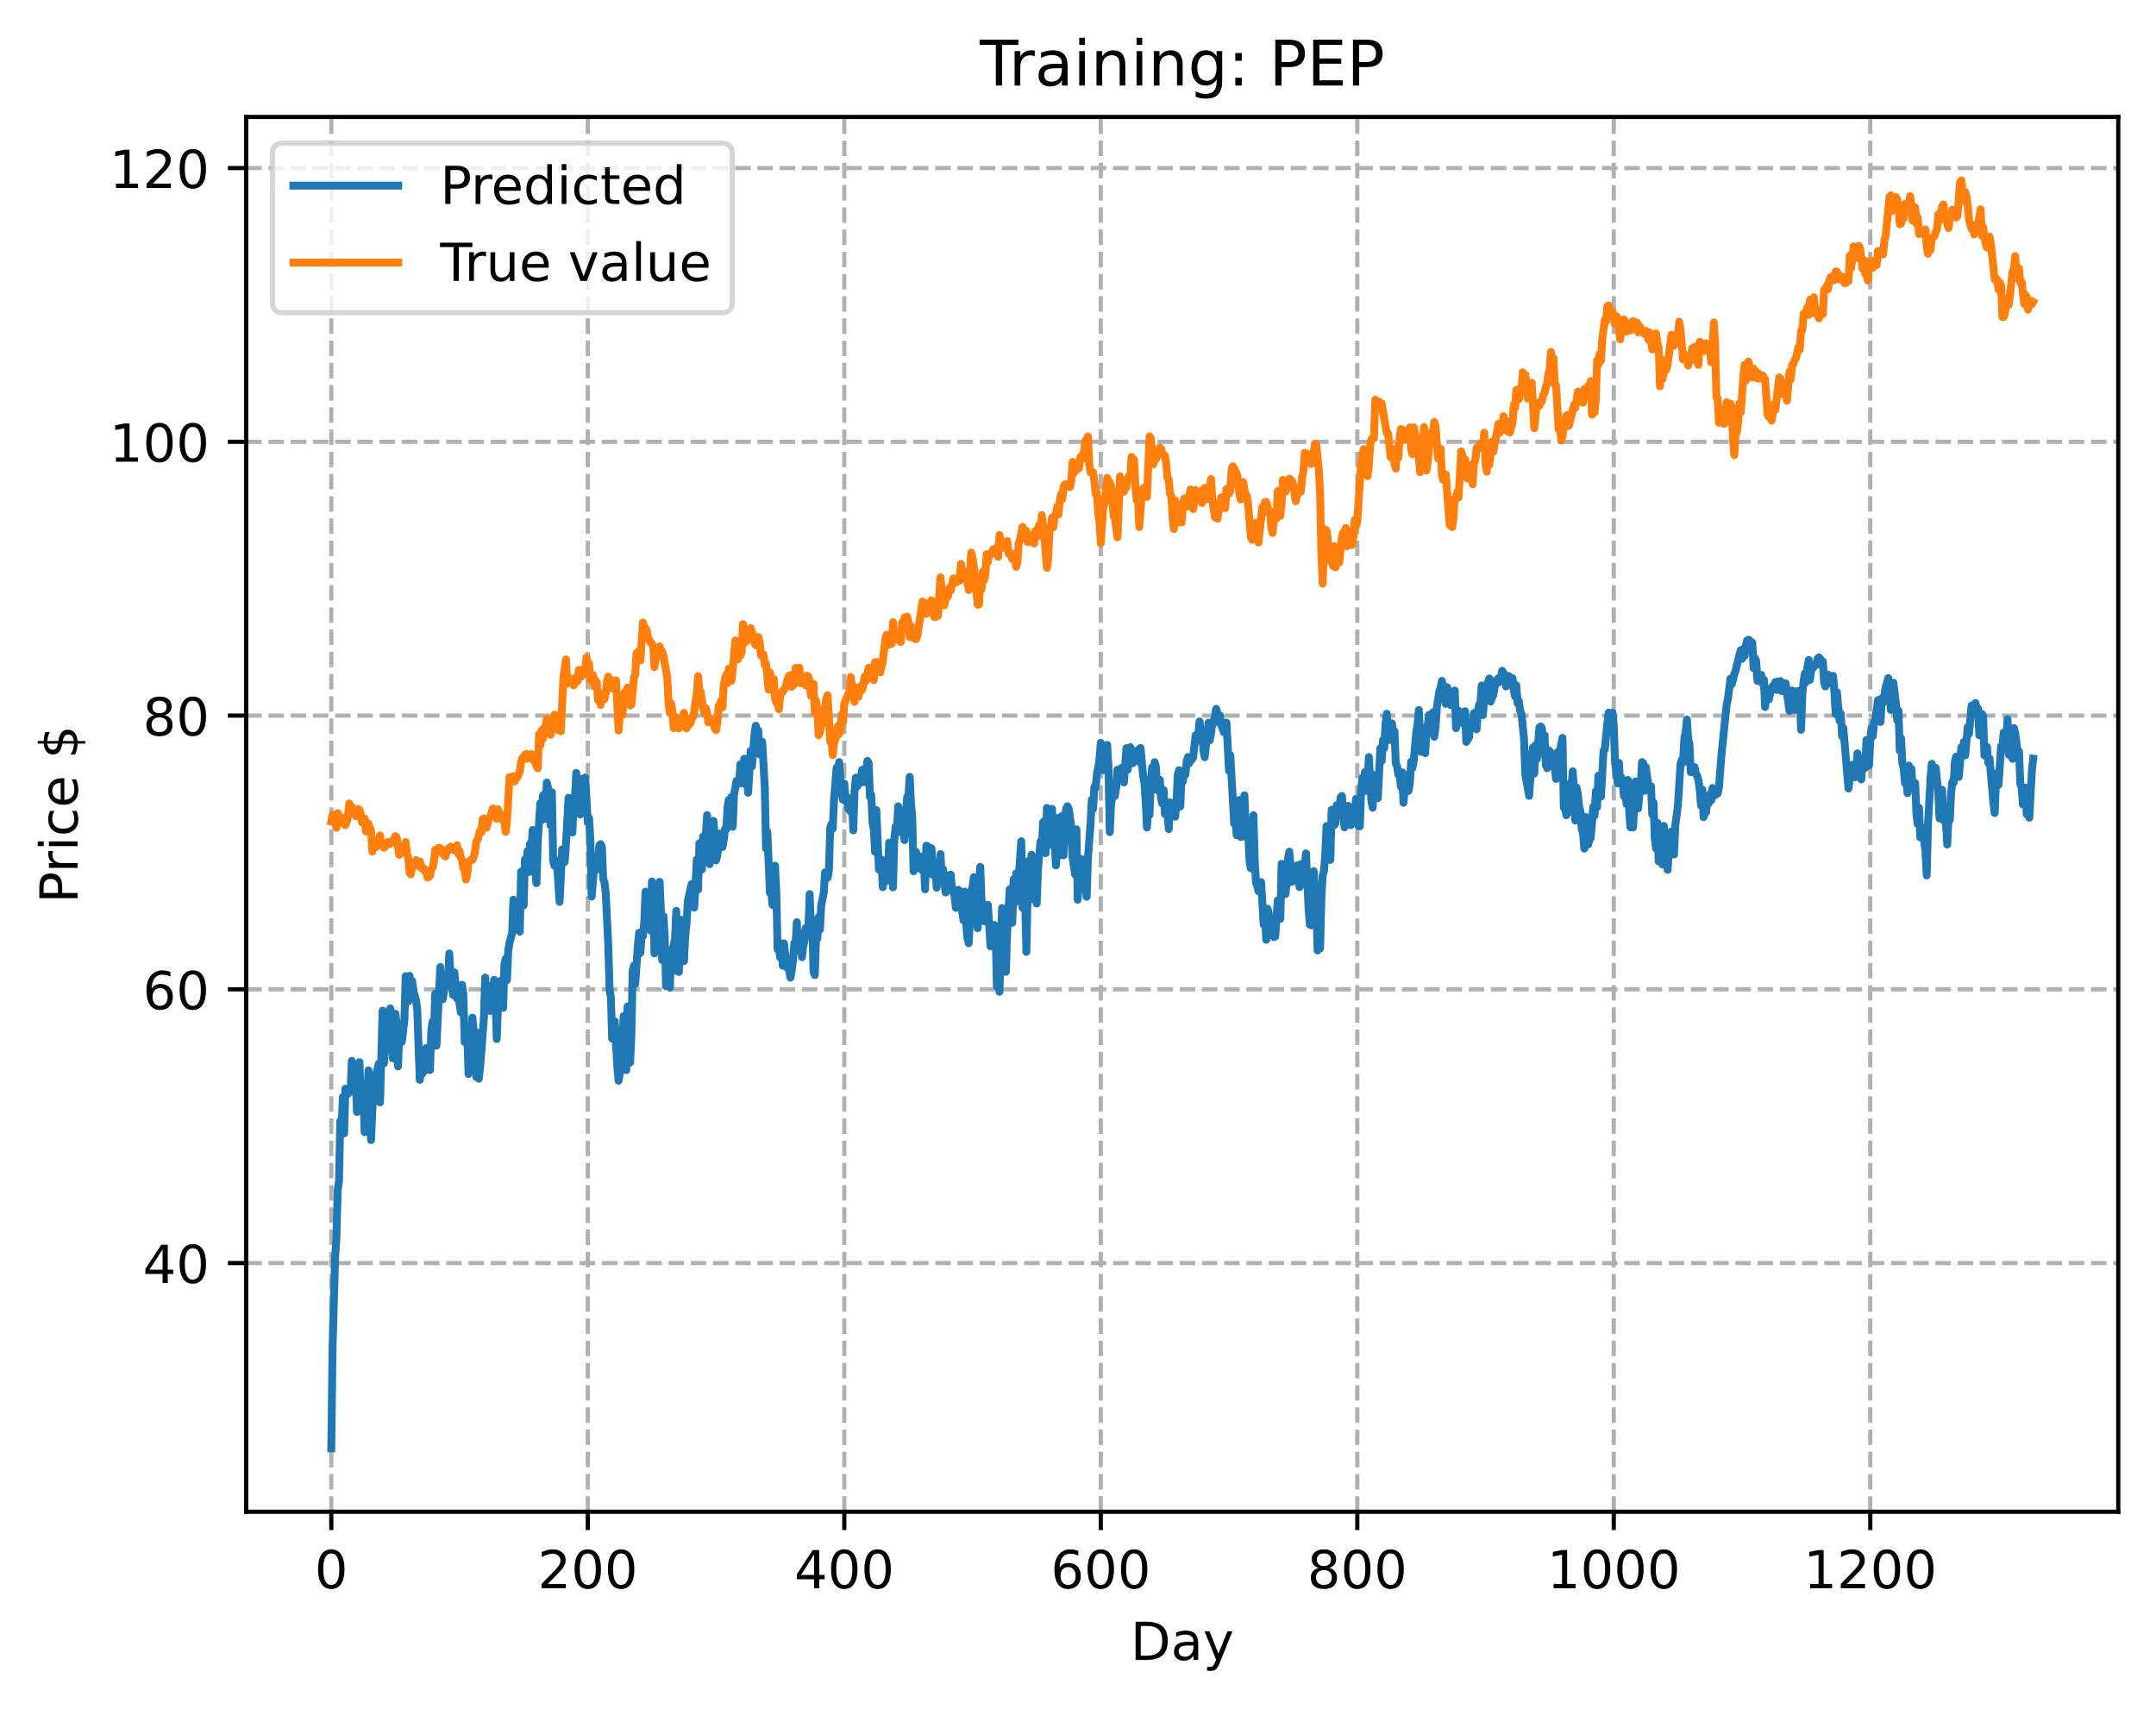 <?xml version="1.0" encoding="utf-8" standalone="no"?>
<!DOCTYPE svg PUBLIC "-//W3C//DTD SVG 1.1//EN"
  "http://www.w3.org/Graphics/SVG/1.1/DTD/svg11.dtd">
<!-- Created with matplotlib (https://matplotlib.org/) -->
<svg height="325.986pt" version="1.1" viewBox="0 0 411.286 325.986" width="411.286pt" xmlns="http://www.w3.org/2000/svg" xmlns:xlink="http://www.w3.org/1999/xlink">
 <defs>
  <style type="text/css">
*{stroke-linecap:butt;stroke-linejoin:round;}
  </style>
 </defs>
 <g id="figure_1">
  <g id="patch_1">
   <path d="M 0 325.986 
L 411.286 325.986 
L 411.286 0 
L 0 0 
z
" style="fill:#ffffff;"/>
  </g>
  <g id="axes_1">
   <g id="patch_2">
    <path d="M 46.966 288.43 
L 404.086 288.43 
L 404.086 22.318 
L 46.966 22.318 
z
" style="fill:#ffffff;"/>
   </g>
   <g id="matplotlib.axis_1">
    <g id="xtick_1">
     <g id="line2d_1">
      <path clip-path="url(#pd718a03039)" d="M 63.198 288.43 
L 63.198 22.318 
" style="fill:none;stroke:#b0b0b0;stroke-dasharray:2.96,1.28;stroke-dashoffset:0;stroke-width:0.8;"/>
     </g>
     <g id="line2d_2">
      <defs>
       <path d="M 0 0 
L 0 3.5 
" id="me29112bd7a" style="stroke:#000000;stroke-width:0.8;"/>
      </defs>
      <g>
       <use style="stroke:#000000;stroke-width:0.8;" x="63.198" xlink:href="#me29112bd7a" y="288.43"/>
      </g>
     </g>
     <g id="text_1">
      <!-- 0 -->
      <defs>
       <path d="M 31.781 66.406 
Q 24.172 66.406 20.328 58.906 
Q 16.5 51.422 16.5 36.375 
Q 16.5 21.391 20.328 13.891 
Q 24.172 6.391 31.781 6.391 
Q 39.453 6.391 43.281 13.891 
Q 47.125 21.391 47.125 36.375 
Q 47.125 51.422 43.281 58.906 
Q 39.453 66.406 31.781 66.406 
z
M 31.781 74.219 
Q 44.047 74.219 50.516 64.516 
Q 56.984 54.828 56.984 36.375 
Q 56.984 17.969 50.516 8.266 
Q 44.047 -1.422 31.781 -1.422 
Q 19.531 -1.422 13.062 8.266 
Q 6.594 17.969 6.594 36.375 
Q 6.594 54.828 13.062 64.516 
Q 19.531 74.219 31.781 74.219 
z
" id="DejaVuSans-48"/>
      </defs>
      <g transform="translate(60.017 303.029)scale(0.1 -0.1)">
       <use xlink:href="#DejaVuSans-48"/>
      </g>
     </g>
    </g>
    <g id="xtick_2">
     <g id="line2d_3">
      <path clip-path="url(#pd718a03039)" d="M 112.129 288.43 
L 112.129 22.318 
" style="fill:none;stroke:#b0b0b0;stroke-dasharray:2.96,1.28;stroke-dashoffset:0;stroke-width:0.8;"/>
     </g>
     <g id="line2d_4">
      <g>
       <use style="stroke:#000000;stroke-width:0.8;" x="112.129" xlink:href="#me29112bd7a" y="288.43"/>
      </g>
     </g>
     <g id="text_2">
      <!-- 200 -->
      <defs>
       <path d="M 19.188 8.297 
L 53.609 8.297 
L 53.609 0 
L 7.328 0 
L 7.328 8.297 
Q 12.938 14.109 22.625 23.891 
Q 32.328 33.688 34.812 36.531 
Q 39.547 41.844 41.422 45.531 
Q 43.312 49.219 43.312 52.781 
Q 43.312 58.594 39.234 62.25 
Q 35.156 65.922 28.609 65.922 
Q 23.969 65.922 18.812 64.312 
Q 13.672 62.703 7.812 59.422 
L 7.812 69.391 
Q 13.766 71.781 18.938 73 
Q 24.125 74.219 28.422 74.219 
Q 39.75 74.219 46.484 68.547 
Q 53.219 62.891 53.219 53.422 
Q 53.219 48.922 51.531 44.891 
Q 49.859 40.875 45.406 35.406 
Q 44.188 33.984 37.641 27.219 
Q 31.109 20.453 19.188 8.297 
z
" id="DejaVuSans-50"/>
      </defs>
      <g transform="translate(102.585 303.029)scale(0.1 -0.1)">
       <use xlink:href="#DejaVuSans-50"/>
       <use x="63.623" xlink:href="#DejaVuSans-48"/>
       <use x="127.246" xlink:href="#DejaVuSans-48"/>
      </g>
     </g>
    </g>
    <g id="xtick_3">
     <g id="line2d_5">
      <path clip-path="url(#pd718a03039)" d="M 161.06 288.43 
L 161.06 22.318 
" style="fill:none;stroke:#b0b0b0;stroke-dasharray:2.96,1.28;stroke-dashoffset:0;stroke-width:0.8;"/>
     </g>
     <g id="line2d_6">
      <g>
       <use style="stroke:#000000;stroke-width:0.8;" x="161.06" xlink:href="#me29112bd7a" y="288.43"/>
      </g>
     </g>
     <g id="text_3">
      <!-- 400 -->
      <defs>
       <path d="M 37.797 64.312 
L 12.891 25.391 
L 37.797 25.391 
z
M 35.203 72.906 
L 47.609 72.906 
L 47.609 25.391 
L 58.016 25.391 
L 58.016 17.188 
L 47.609 17.188 
L 47.609 0 
L 37.797 0 
L 37.797 17.188 
L 4.891 17.188 
L 4.891 26.703 
z
" id="DejaVuSans-52"/>
      </defs>
      <g transform="translate(151.516 303.029)scale(0.1 -0.1)">
       <use xlink:href="#DejaVuSans-52"/>
       <use x="63.623" xlink:href="#DejaVuSans-48"/>
       <use x="127.246" xlink:href="#DejaVuSans-48"/>
      </g>
     </g>
    </g>
    <g id="xtick_4">
     <g id="line2d_7">
      <path clip-path="url(#pd718a03039)" d="M 209.99 288.43 
L 209.99 22.318 
" style="fill:none;stroke:#b0b0b0;stroke-dasharray:2.96,1.28;stroke-dashoffset:0;stroke-width:0.8;"/>
     </g>
     <g id="line2d_8">
      <g>
       <use style="stroke:#000000;stroke-width:0.8;" x="209.99" xlink:href="#me29112bd7a" y="288.43"/>
      </g>
     </g>
     <g id="text_4">
      <!-- 600 -->
      <defs>
       <path d="M 33.016 40.375 
Q 26.375 40.375 22.484 35.828 
Q 18.609 31.297 18.609 23.391 
Q 18.609 15.531 22.484 10.953 
Q 26.375 6.391 33.016 6.391 
Q 39.656 6.391 43.531 10.953 
Q 47.406 15.531 47.406 23.391 
Q 47.406 31.297 43.531 35.828 
Q 39.656 40.375 33.016 40.375 
z
M 52.594 71.297 
L 52.594 62.312 
Q 48.875 64.062 45.094 64.984 
Q 41.312 65.922 37.594 65.922 
Q 27.828 65.922 22.672 59.328 
Q 17.531 52.734 16.797 39.406 
Q 19.672 43.656 24.016 45.922 
Q 28.375 48.188 33.594 48.188 
Q 44.578 48.188 50.953 41.516 
Q 57.328 34.859 57.328 23.391 
Q 57.328 12.156 50.688 5.359 
Q 44.047 -1.422 33.016 -1.422 
Q 20.359 -1.422 13.672 8.266 
Q 6.984 17.969 6.984 36.375 
Q 6.984 53.656 15.188 63.938 
Q 23.391 74.219 37.203 74.219 
Q 40.922 74.219 44.703 73.484 
Q 48.484 72.75 52.594 71.297 
z
" id="DejaVuSans-54"/>
      </defs>
      <g transform="translate(200.446 303.029)scale(0.1 -0.1)">
       <use xlink:href="#DejaVuSans-54"/>
       <use x="63.623" xlink:href="#DejaVuSans-48"/>
       <use x="127.246" xlink:href="#DejaVuSans-48"/>
      </g>
     </g>
    </g>
    <g id="xtick_5">
     <g id="line2d_9">
      <path clip-path="url(#pd718a03039)" d="M 258.921 288.43 
L 258.921 22.318 
" style="fill:none;stroke:#b0b0b0;stroke-dasharray:2.96,1.28;stroke-dashoffset:0;stroke-width:0.8;"/>
     </g>
     <g id="line2d_10">
      <g>
       <use style="stroke:#000000;stroke-width:0.8;" x="258.921" xlink:href="#me29112bd7a" y="288.43"/>
      </g>
     </g>
     <g id="text_5">
      <!-- 800 -->
      <defs>
       <path d="M 31.781 34.625 
Q 24.75 34.625 20.719 30.859 
Q 16.703 27.094 16.703 20.516 
Q 16.703 13.922 20.719 10.156 
Q 24.75 6.391 31.781 6.391 
Q 38.812 6.391 42.859 10.172 
Q 46.922 13.969 46.922 20.516 
Q 46.922 27.094 42.891 30.859 
Q 38.875 34.625 31.781 34.625 
z
M 21.922 38.812 
Q 15.578 40.375 12.031 44.719 
Q 8.5 49.078 8.5 55.328 
Q 8.5 64.062 14.719 69.141 
Q 20.953 74.219 31.781 74.219 
Q 42.672 74.219 48.875 69.141 
Q 55.078 64.062 55.078 55.328 
Q 55.078 49.078 51.531 44.719 
Q 48 40.375 41.703 38.812 
Q 48.828 37.156 52.797 32.312 
Q 56.781 27.484 56.781 20.516 
Q 56.781 9.906 50.312 4.234 
Q 43.844 -1.422 31.781 -1.422 
Q 19.734 -1.422 13.25 4.234 
Q 6.781 9.906 6.781 20.516 
Q 6.781 27.484 10.781 32.312 
Q 14.797 37.156 21.922 38.812 
z
M 18.312 54.391 
Q 18.312 48.734 21.844 45.562 
Q 25.391 42.391 31.781 42.391 
Q 38.141 42.391 41.719 45.562 
Q 45.312 48.734 45.312 54.391 
Q 45.312 60.062 41.719 63.234 
Q 38.141 66.406 31.781 66.406 
Q 25.391 66.406 21.844 63.234 
Q 18.312 60.062 18.312 54.391 
z
" id="DejaVuSans-56"/>
      </defs>
      <g transform="translate(249.377 303.029)scale(0.1 -0.1)">
       <use xlink:href="#DejaVuSans-56"/>
       <use x="63.623" xlink:href="#DejaVuSans-48"/>
       <use x="127.246" xlink:href="#DejaVuSans-48"/>
      </g>
     </g>
    </g>
    <g id="xtick_6">
     <g id="line2d_11">
      <path clip-path="url(#pd718a03039)" d="M 307.851 288.43 
L 307.851 22.318 
" style="fill:none;stroke:#b0b0b0;stroke-dasharray:2.96,1.28;stroke-dashoffset:0;stroke-width:0.8;"/>
     </g>
     <g id="line2d_12">
      <g>
       <use style="stroke:#000000;stroke-width:0.8;" x="307.851" xlink:href="#me29112bd7a" y="288.43"/>
      </g>
     </g>
     <g id="text_6">
      <!-- 1000 -->
      <defs>
       <path d="M 12.406 8.297 
L 28.516 8.297 
L 28.516 63.922 
L 10.984 60.406 
L 10.984 69.391 
L 28.422 72.906 
L 38.281 72.906 
L 38.281 8.297 
L 54.391 8.297 
L 54.391 0 
L 12.406 0 
z
" id="DejaVuSans-49"/>
      </defs>
      <g transform="translate(295.126 303.029)scale(0.1 -0.1)">
       <use xlink:href="#DejaVuSans-49"/>
       <use x="63.623" xlink:href="#DejaVuSans-48"/>
       <use x="127.246" xlink:href="#DejaVuSans-48"/>
       <use x="190.869" xlink:href="#DejaVuSans-48"/>
      </g>
     </g>
    </g>
    <g id="xtick_7">
     <g id="line2d_13">
      <path clip-path="url(#pd718a03039)" d="M 356.782 288.43 
L 356.782 22.318 
" style="fill:none;stroke:#b0b0b0;stroke-dasharray:2.96,1.28;stroke-dashoffset:0;stroke-width:0.8;"/>
     </g>
     <g id="line2d_14">
      <g>
       <use style="stroke:#000000;stroke-width:0.8;" x="356.782" xlink:href="#me29112bd7a" y="288.43"/>
      </g>
     </g>
     <g id="text_7">
      <!-- 1200 -->
      <g transform="translate(344.057 303.029)scale(0.1 -0.1)">
       <use xlink:href="#DejaVuSans-49"/>
       <use x="63.623" xlink:href="#DejaVuSans-50"/>
       <use x="127.246" xlink:href="#DejaVuSans-48"/>
       <use x="190.869" xlink:href="#DejaVuSans-48"/>
      </g>
     </g>
    </g>
    <g id="text_8">
     <!-- Day -->
     <defs>
      <path d="M 19.672 64.797 
L 19.672 8.109 
L 31.594 8.109 
Q 46.688 8.109 53.688 14.938 
Q 60.688 21.781 60.688 36.531 
Q 60.688 51.172 53.688 57.984 
Q 46.688 64.797 31.594 64.797 
z
M 9.812 72.906 
L 30.078 72.906 
Q 51.266 72.906 61.172 64.094 
Q 71.094 55.281 71.094 36.531 
Q 71.094 17.672 61.125 8.828 
Q 51.172 0 30.078 0 
L 9.812 0 
z
" id="DejaVuSans-68"/>
      <path d="M 34.281 27.484 
Q 23.391 27.484 19.188 25 
Q 14.984 22.516 14.984 16.5 
Q 14.984 11.719 18.141 8.906 
Q 21.297 6.109 26.703 6.109 
Q 34.188 6.109 38.703 11.406 
Q 43.219 16.703 43.219 25.484 
L 43.219 27.484 
z
M 52.203 31.203 
L 52.203 0 
L 43.219 0 
L 43.219 8.297 
Q 40.141 3.328 35.547 0.953 
Q 30.953 -1.422 24.312 -1.422 
Q 15.922 -1.422 10.953 3.297 
Q 6 8.016 6 15.922 
Q 6 25.141 12.172 29.828 
Q 18.359 34.516 30.609 34.516 
L 43.219 34.516 
L 43.219 35.406 
Q 43.219 41.609 39.141 45 
Q 35.062 48.391 27.688 48.391 
Q 23 48.391 18.547 47.266 
Q 14.109 46.141 10.016 43.891 
L 10.016 52.203 
Q 14.938 54.109 19.578 55.047 
Q 24.219 56 28.609 56 
Q 40.484 56 46.344 49.844 
Q 52.203 43.703 52.203 31.203 
z
" id="DejaVuSans-97"/>
      <path d="M 32.172 -5.078 
Q 28.375 -14.844 24.75 -17.812 
Q 21.141 -20.797 15.094 -20.797 
L 7.906 -20.797 
L 7.906 -13.281 
L 13.188 -13.281 
Q 16.891 -13.281 18.938 -11.516 
Q 21 -9.766 23.484 -3.219 
L 25.094 0.875 
L 2.984 54.688 
L 12.5 54.688 
L 29.594 11.922 
L 46.688 54.688 
L 56.203 54.688 
z
" id="DejaVuSans-121"/>
     </defs>
     <g transform="translate(215.652 316.707)scale(0.1 -0.1)">
      <use xlink:href="#DejaVuSans-68"/>
      <use x="77.002" xlink:href="#DejaVuSans-97"/>
      <use x="138.281" xlink:href="#DejaVuSans-121"/>
     </g>
    </g>
   </g>
   <g id="matplotlib.axis_2">
    <g id="ytick_1">
     <g id="line2d_15">
      <path clip-path="url(#pd718a03039)" d="M 46.966 240.988 
L 404.086 240.988 
" style="fill:none;stroke:#b0b0b0;stroke-dasharray:2.96,1.28;stroke-dashoffset:0;stroke-width:0.8;"/>
     </g>
     <g id="line2d_16">
      <defs>
       <path d="M 0 0 
L -3.5 0 
" id="m8cf1f8c005" style="stroke:#000000;stroke-width:0.8;"/>
      </defs>
      <g>
       <use style="stroke:#000000;stroke-width:0.8;" x="46.966" xlink:href="#m8cf1f8c005" y="240.988"/>
      </g>
     </g>
     <g id="text_9">
      <!-- 40 -->
      <g transform="translate(27.241 244.787)scale(0.1 -0.1)">
       <use xlink:href="#DejaVuSans-52"/>
       <use x="63.623" xlink:href="#DejaVuSans-48"/>
      </g>
     </g>
    </g>
    <g id="ytick_2">
     <g id="line2d_17">
      <path clip-path="url(#pd718a03039)" d="M 46.966 188.757 
L 404.086 188.757 
" style="fill:none;stroke:#b0b0b0;stroke-dasharray:2.96,1.28;stroke-dashoffset:0;stroke-width:0.8;"/>
     </g>
     <g id="line2d_18">
      <g>
       <use style="stroke:#000000;stroke-width:0.8;" x="46.966" xlink:href="#m8cf1f8c005" y="188.757"/>
      </g>
     </g>
     <g id="text_10">
      <!-- 60 -->
      <g transform="translate(27.241 192.556)scale(0.1 -0.1)">
       <use xlink:href="#DejaVuSans-54"/>
       <use x="63.623" xlink:href="#DejaVuSans-48"/>
      </g>
     </g>
    </g>
    <g id="ytick_3">
     <g id="line2d_19">
      <path clip-path="url(#pd718a03039)" d="M 46.966 136.526 
L 404.086 136.526 
" style="fill:none;stroke:#b0b0b0;stroke-dasharray:2.96,1.28;stroke-dashoffset:0;stroke-width:0.8;"/>
     </g>
     <g id="line2d_20">
      <g>
       <use style="stroke:#000000;stroke-width:0.8;" x="46.966" xlink:href="#m8cf1f8c005" y="136.526"/>
      </g>
     </g>
     <g id="text_11">
      <!-- 80 -->
      <g transform="translate(27.241 140.325)scale(0.1 -0.1)">
       <use xlink:href="#DejaVuSans-56"/>
       <use x="63.623" xlink:href="#DejaVuSans-48"/>
      </g>
     </g>
    </g>
    <g id="ytick_4">
     <g id="line2d_21">
      <path clip-path="url(#pd718a03039)" d="M 46.966 84.295 
L 404.086 84.295 
" style="fill:none;stroke:#b0b0b0;stroke-dasharray:2.96,1.28;stroke-dashoffset:0;stroke-width:0.8;"/>
     </g>
     <g id="line2d_22">
      <g>
       <use style="stroke:#000000;stroke-width:0.8;" x="46.966" xlink:href="#m8cf1f8c005" y="84.295"/>
      </g>
     </g>
     <g id="text_12">
      <!-- 100 -->
      <g transform="translate(20.878 88.094)scale(0.1 -0.1)">
       <use xlink:href="#DejaVuSans-49"/>
       <use x="63.623" xlink:href="#DejaVuSans-48"/>
       <use x="127.246" xlink:href="#DejaVuSans-48"/>
      </g>
     </g>
    </g>
    <g id="ytick_5">
     <g id="line2d_23">
      <path clip-path="url(#pd718a03039)" d="M 46.966 32.064 
L 404.086 32.064 
" style="fill:none;stroke:#b0b0b0;stroke-dasharray:2.96,1.28;stroke-dashoffset:0;stroke-width:0.8;"/>
     </g>
     <g id="line2d_24">
      <g>
       <use style="stroke:#000000;stroke-width:0.8;" x="46.966" xlink:href="#m8cf1f8c005" y="32.064"/>
      </g>
     </g>
     <g id="text_13">
      <!-- 120 -->
      <g transform="translate(20.878 35.863)scale(0.1 -0.1)">
       <use xlink:href="#DejaVuSans-49"/>
       <use x="63.623" xlink:href="#DejaVuSans-50"/>
       <use x="127.246" xlink:href="#DejaVuSans-48"/>
      </g>
     </g>
    </g>
    <g id="text_14">
     <!-- Price $ -->
     <defs>
      <path d="M 19.672 64.797 
L 19.672 37.406 
L 32.078 37.406 
Q 38.969 37.406 42.719 40.969 
Q 46.484 44.531 46.484 51.125 
Q 46.484 57.672 42.719 61.234 
Q 38.969 64.797 32.078 64.797 
z
M 9.812 72.906 
L 32.078 72.906 
Q 44.344 72.906 50.609 67.359 
Q 56.891 61.812 56.891 51.125 
Q 56.891 40.328 50.609 34.812 
Q 44.344 29.297 32.078 29.297 
L 19.672 29.297 
L 19.672 0 
L 9.812 0 
z
" id="DejaVuSans-80"/>
      <path d="M 41.109 46.297 
Q 39.594 47.172 37.812 47.578 
Q 36.031 48 33.891 48 
Q 26.266 48 22.188 43.047 
Q 18.109 38.094 18.109 28.812 
L 18.109 0 
L 9.078 0 
L 9.078 54.688 
L 18.109 54.688 
L 18.109 46.188 
Q 20.953 51.172 25.484 53.578 
Q 30.031 56 36.531 56 
Q 37.453 56 38.578 55.875 
Q 39.703 55.766 41.062 55.516 
z
" id="DejaVuSans-114"/>
      <path d="M 9.422 54.688 
L 18.406 54.688 
L 18.406 0 
L 9.422 0 
z
M 9.422 75.984 
L 18.406 75.984 
L 18.406 64.594 
L 9.422 64.594 
z
" id="DejaVuSans-105"/>
      <path d="M 48.781 52.594 
L 48.781 44.188 
Q 44.969 46.297 41.141 47.344 
Q 37.312 48.391 33.406 48.391 
Q 24.656 48.391 19.812 42.844 
Q 14.984 37.312 14.984 27.297 
Q 14.984 17.281 19.812 11.734 
Q 24.656 6.203 33.406 6.203 
Q 37.312 6.203 41.141 7.25 
Q 44.969 8.297 48.781 10.406 
L 48.781 2.094 
Q 45.016 0.344 40.984 -0.531 
Q 36.969 -1.422 32.422 -1.422 
Q 20.062 -1.422 12.781 6.344 
Q 5.516 14.109 5.516 27.297 
Q 5.516 40.672 12.859 48.328 
Q 20.219 56 33.016 56 
Q 37.156 56 41.109 55.141 
Q 45.062 54.297 48.781 52.594 
z
" id="DejaVuSans-99"/>
      <path d="M 56.203 29.594 
L 56.203 25.203 
L 14.891 25.203 
Q 15.484 15.922 20.484 11.062 
Q 25.484 6.203 34.422 6.203 
Q 39.594 6.203 44.453 7.469 
Q 49.312 8.734 54.109 11.281 
L 54.109 2.781 
Q 49.266 0.734 44.188 -0.344 
Q 39.109 -1.422 33.891 -1.422 
Q 20.797 -1.422 13.156 6.188 
Q 5.516 13.812 5.516 26.812 
Q 5.516 40.234 12.766 48.109 
Q 20.016 56 32.328 56 
Q 43.359 56 49.781 48.891 
Q 56.203 41.797 56.203 29.594 
z
M 47.219 32.234 
Q 47.125 39.594 43.094 43.984 
Q 39.062 48.391 32.422 48.391 
Q 24.906 48.391 20.391 44.141 
Q 15.875 39.891 15.188 32.172 
z
" id="DejaVuSans-101"/>
      <path id="DejaVuSans-32"/>
      <path d="M 33.797 -14.703 
L 28.906 -14.703 
L 28.859 0 
Q 23.734 0.094 18.609 1.188 
Q 13.484 2.297 8.297 4.5 
L 8.297 13.281 
Q 13.281 10.156 18.375 8.562 
Q 23.484 6.984 28.906 6.938 
L 28.906 29.203 
Q 18.109 30.953 13.203 35.156 
Q 8.297 39.359 8.297 46.688 
Q 8.297 54.641 13.625 59.219 
Q 18.953 63.812 28.906 64.5 
L 28.906 75.984 
L 33.797 75.984 
L 33.797 64.656 
Q 38.328 64.453 42.578 63.688 
Q 46.828 62.938 50.875 61.625 
L 50.875 53.078 
Q 46.828 55.125 42.547 56.25 
Q 38.281 57.375 33.797 57.562 
L 33.797 36.719 
Q 44.875 35.016 50.094 30.609 
Q 55.328 26.219 55.328 18.609 
Q 55.328 10.359 49.781 5.594 
Q 44.234 0.828 33.797 0.094 
z
M 28.906 37.594 
L 28.906 57.625 
Q 23.25 56.984 20.266 54.391 
Q 17.281 51.812 17.281 47.516 
Q 17.281 43.312 20.031 40.969 
Q 22.797 38.625 28.906 37.594 
z
M 33.797 28.219 
L 33.797 7.078 
Q 39.984 7.906 43.141 10.594 
Q 46.297 13.281 46.297 17.672 
Q 46.297 21.969 43.281 24.5 
Q 40.281 27.047 33.797 28.219 
z
" id="DejaVuSans-36"/>
     </defs>
     <g transform="translate(14.798 172.342)rotate(-90)scale(0.1 -0.1)">
      <use xlink:href="#DejaVuSans-80"/>
      <use x="58.553" xlink:href="#DejaVuSans-114"/>
      <use x="99.666" xlink:href="#DejaVuSans-105"/>
      <use x="127.449" xlink:href="#DejaVuSans-99"/>
      <use x="182.43" xlink:href="#DejaVuSans-101"/>
      <use x="243.953" xlink:href="#DejaVuSans-32"/>
      <use x="275.74" xlink:href="#DejaVuSans-36"/>
     </g>
    </g>
   </g>
   <g id="line2d_25">
    <path clip-path="url(#pd718a03039)" d="M 63.198 276.334 
L 63.443 257.097 
L 63.932 239.896 
L 64.177 236.266 
L 64.422 226.946 
L 64.666 225.402 
L 64.911 213.882 
L 65.156 215.135 
L 65.4 209.323 
L 65.645 216.248 
L 65.89 207.71 
L 66.134 208.505 
L 66.379 208.691 
L 66.623 208.308 
L 66.868 208.277 
L 67.113 202.4 
L 67.357 204.371 
L 67.602 205.181 
L 67.847 205.542 
L 68.091 212.15 
L 68.581 202.647 
L 68.825 211.128 
L 69.07 209.778 
L 69.315 209.597 
L 69.559 216.02 
L 69.804 211.395 
L 70.049 209.331 
L 70.293 204.212 
L 70.783 217.523 
L 71.272 206.342 
L 71.517 206.043 
L 72.006 203.925 
L 72.251 202.944 
L 72.495 210.328 
L 72.984 192.822 
L 73.229 202.894 
L 73.474 199.89 
L 73.718 195.039 
L 73.963 195.452 
L 74.208 194.995 
L 74.452 192.404 
L 74.697 193.875 
L 74.942 201.944 
L 75.186 196.247 
L 75.431 193.427 
L 75.676 195.311 
L 75.92 203.475 
L 76.165 197.923 
L 76.41 198.661 
L 76.654 198.756 
L 77.144 194.676 
L 77.388 186.243 
L 77.633 190.119 
L 77.878 191.081 
L 78.122 186.181 
L 78.367 188.881 
L 78.611 187.136 
L 78.856 188.99 
L 79.345 190.814 
L 79.59 192.56 
L 80.079 206.034 
L 80.324 204.393 
L 80.569 204.854 
L 80.813 202.749 
L 81.058 204.278 
L 81.303 199.963 
L 81.547 202.605 
L 81.792 203.731 
L 82.037 204.161 
L 82.281 196.563 
L 82.526 194.881 
L 82.771 197.954 
L 83.015 189.596 
L 83.26 199.515 
L 83.994 184.493 
L 84.239 188.868 
L 84.483 190.64 
L 84.728 188.562 
L 85.217 187.382 
L 85.462 187.799 
L 85.706 181.915 
L 85.951 186.404 
L 86.44 189.843 
L 86.685 185.527 
L 87.174 190.515 
L 87.419 189.933 
L 87.908 193.166 
L 88.153 187.898 
L 88.398 189.817 
L 88.642 198.834 
L 88.887 197.093 
L 89.132 196.95 
L 89.376 204.921 
L 89.621 199.212 
L 89.866 200.104 
L 90.11 194.146 
L 90.355 196.855 
L 90.599 197.848 
L 90.844 205.454 
L 91.089 197.047 
L 91.333 205.818 
L 91.578 203.758 
L 92.312 194.231 
L 92.557 186.512 
L 92.801 190.77 
L 93.046 192.211 
L 93.535 192.881 
L 93.78 187.995 
L 94.025 190.885 
L 94.269 186.951 
L 94.514 189.902 
L 94.759 198.252 
L 95.003 191.743 
L 95.493 187.138 
L 95.737 190.708 
L 95.982 192.279 
L 96.227 183.98 
L 96.471 182.914 
L 96.716 186.986 
L 96.96 181.303 
L 97.205 179.797 
L 97.694 178.086 
L 97.939 171.654 
L 98.184 172.381 
L 98.428 177.278 
L 98.673 177.322 
L 98.918 175.314 
L 99.162 177.75 
L 99.407 166.311 
L 99.652 170.684 
L 99.896 172.753 
L 100.141 163.962 
L 100.386 165.128 
L 100.63 162.398 
L 100.875 166.382 
L 101.12 160.98 
L 101.364 162.527 
L 101.609 158.358 
L 102.098 166.305 
L 102.343 168.498 
L 102.587 160.494 
L 103.077 153.261 
L 103.321 156.475 
L 103.566 151.815 
L 103.811 151.561 
L 104.055 156.201 
L 104.3 149.305 
L 104.545 150.338 
L 104.789 153.07 
L 105.034 157.511 
L 105.279 151.153 
L 105.523 164.254 
L 105.768 165.18 
L 106.013 164.158 
L 106.257 164.861 
L 106.747 172.074 
L 107.236 162.055 
L 107.481 162.669 
L 107.725 164.455 
L 107.97 160.978 
L 108.459 152.208 
L 108.704 155.52 
L 108.948 154.257 
L 109.193 158.829 
L 109.438 152.525 
L 109.682 151.898 
L 109.927 147.465 
L 110.172 151.558 
L 110.661 155.405 
L 111.15 148.558 
L 111.395 151.907 
L 111.64 148.375 
L 112.129 156.954 
L 112.374 156.074 
L 112.618 160.111 
L 112.863 171.06 
L 113.352 165.228 
L 113.597 166.05 
L 113.842 164.332 
L 114.086 163.949 
L 114.331 161.298 
L 114.575 161.053 
L 114.82 161.638 
L 115.065 167.705 
L 115.309 168.333 
L 115.554 170.404 
L 116.043 180.531 
L 116.288 188.812 
L 116.533 190.324 
L 116.777 198.161 
L 117.267 194.855 
L 117.756 203.579 
L 118.001 206.199 
L 118.245 204.736 
L 118.49 200.265 
L 118.735 198.333 
L 118.979 193.844 
L 119.224 196.121 
L 119.469 204.168 
L 119.713 192.019 
L 119.958 194.738 
L 120.203 202.744 
L 120.447 197.426 
L 120.692 185.132 
L 120.936 184.216 
L 121.181 187.755 
L 121.67 180.576 
L 121.915 177.966 
L 122.16 181.82 
L 122.404 178.168 
L 122.649 178.585 
L 122.894 176.03 
L 123.138 170.124 
L 123.383 170.628 
L 123.628 175.276 
L 123.872 174.717 
L 124.117 177.542 
L 124.362 168.176 
L 124.606 171.293 
L 124.851 181.922 
L 125.34 168.709 
L 125.585 174.271 
L 125.83 168.245 
L 126.074 173.696 
L 126.319 183.171 
L 126.563 174.789 
L 126.808 178.664 
L 127.053 188.185 
L 127.297 187.759 
L 127.542 185.976 
L 127.787 188.424 
L 128.031 182.067 
L 128.521 180.373 
L 128.765 179.172 
L 129.01 173.776 
L 129.255 185.335 
L 129.499 185.446 
L 129.989 175.501 
L 130.233 180.833 
L 130.478 183.371 
L 130.723 178.583 
L 130.967 176.148 
L 131.212 171.973 
L 131.701 169.684 
L 131.946 168.658 
L 132.191 169.768 
L 132.435 173.167 
L 132.924 164.002 
L 133.169 169.72 
L 133.414 160.886 
L 133.658 161.423 
L 133.903 165.888 
L 134.148 159.552 
L 134.392 159.729 
L 134.637 159.604 
L 134.882 155.538 
L 135.371 164.882 
L 135.86 161.261 
L 136.105 156.61 
L 136.35 159.555 
L 136.594 164.163 
L 136.839 163.167 
L 137.328 159.043 
L 137.573 161.224 
L 137.818 161.618 
L 138.062 160.321 
L 138.307 158.146 
L 138.551 158.178 
L 138.796 153.941 
L 139.041 152.571 
L 139.285 155.099 
L 139.53 152.073 
L 139.775 157.752 
L 140.019 151.666 
L 140.509 148.982 
L 140.753 148.905 
L 140.998 149.5 
L 141.243 145.808 
L 141.732 149.496 
L 141.977 144.759 
L 142.221 144.846 
L 142.466 146.751 
L 142.711 151.244 
L 143.2 143.249 
L 143.445 146.239 
L 143.934 140.064 
L 144.178 138.465 
L 144.423 139.392 
L 144.668 139.393 
L 144.912 143.932 
L 145.157 141.945 
L 145.402 141.539 
L 145.891 150.199 
L 146.136 161.87 
L 146.38 158.722 
L 146.87 170.349 
L 147.114 169.612 
L 147.359 172.634 
L 147.604 172.746 
L 147.848 165.175 
L 148.093 170.23 
L 148.338 181.123 
L 148.582 180.449 
L 148.827 182.721 
L 149.072 180.077 
L 149.316 184.244 
L 149.561 180.001 
L 150.05 184.526 
L 150.295 183.884 
L 150.784 186.535 
L 151.029 185.214 
L 151.273 183.244 
L 151.518 179.945 
L 151.763 180.243 
L 152.007 175.956 
L 152.252 181.428 
L 152.741 178.045 
L 152.986 182.629 
L 153.231 180.459 
L 153.475 179.469 
L 153.72 177.055 
L 154.209 177.322 
L 154.454 170.586 
L 154.699 177.216 
L 154.943 175.53 
L 155.188 185.408 
L 155.433 186.045 
L 155.677 178.787 
L 155.922 179.068 
L 156.166 174.956 
L 156.411 177.374 
L 156.656 172.717 
L 157.145 170.288 
L 157.39 166.445 
L 157.634 166.479 
L 157.879 167.458 
L 158.124 166.099 
L 158.368 157.999 
L 158.613 157.237 
L 158.858 158.112 
L 159.102 152.586 
L 159.592 146.473 
L 159.836 147.422 
L 160.081 145.41 
L 160.57 151.499 
L 160.815 152.592 
L 161.06 149.5 
L 161.304 152.677 
L 161.549 152.494 
L 161.794 154.297 
L 162.038 152.308 
L 162.283 154.89 
L 162.527 152.201 
L 162.772 158.422 
L 163.017 150.949 
L 163.261 148.379 
L 163.506 150.058 
L 163.751 148.64 
L 163.995 149.46 
L 164.485 146.861 
L 164.974 149.24 
L 165.463 145.167 
L 165.708 145.581 
L 165.953 152.051 
L 166.197 151.642 
L 166.442 156.979 
L 166.687 158.206 
L 166.931 162.532 
L 167.176 154.562 
L 167.665 165.921 
L 167.91 165.98 
L 168.154 163.971 
L 168.399 169.278 
L 168.644 167.182 
L 168.888 166.305 
L 169.133 168.057 
L 169.378 166.316 
L 169.622 160.762 
L 169.867 164.567 
L 170.112 166.065 
L 170.356 169.313 
L 170.601 160.137 
L 170.846 157.711 
L 171.09 158.903 
L 171.335 153.826 
L 171.58 154.648 
L 171.824 156.692 
L 172.314 158.629 
L 172.558 160.292 
L 173.048 152.041 
L 173.292 151.979 
L 173.537 148.222 
L 173.782 153.329 
L 174.026 155.818 
L 174.271 166.231 
L 174.515 163.56 
L 174.76 162.546 
L 175.005 163.644 
L 175.249 165.659 
L 175.739 163.404 
L 175.983 166.13 
L 176.228 163.835 
L 176.473 169.685 
L 176.717 161.341 
L 176.962 161.481 
L 177.207 162.257 
L 177.451 161.775 
L 177.696 161.849 
L 177.941 166.927 
L 178.185 165.067 
L 178.43 164.452 
L 178.675 169.37 
L 178.919 167.598 
L 179.164 167.134 
L 179.409 162.954 
L 179.653 167.346 
L 179.898 165.841 
L 180.387 170.284 
L 180.632 168.433 
L 181.121 166.945 
L 181.366 166.88 
L 181.61 170.04 
L 181.855 169.633 
L 182.1 170.997 
L 182.344 173.215 
L 182.589 172.554 
L 182.834 169.769 
L 183.078 173.029 
L 183.323 170.142 
L 183.568 174.075 
L 183.812 175.602 
L 184.057 170.104 
L 184.302 175.926 
L 184.546 178.978 
L 184.791 179.965 
L 185.28 170.489 
L 185.525 169.309 
L 185.77 167.344 
L 186.014 173.184 
L 186.259 173.796 
L 186.503 177.103 
L 186.748 169.157 
L 186.993 165.395 
L 187.237 171.927 
L 187.482 172.528 
L 187.727 175.764 
L 187.971 175.757 
L 188.216 173.153 
L 188.461 172.653 
L 188.95 180.549 
L 189.195 177.228 
L 189.439 177.873 
L 189.684 176.472 
L 189.929 178.127 
L 190.173 188.274 
L 190.418 178.207 
L 190.663 189.22 
L 191.152 173.242 
L 191.397 179.373 
L 191.641 174.826 
L 191.886 185.432 
L 192.13 177.728 
L 192.62 169.658 
L 192.864 173.832 
L 193.109 176.073 
L 193.354 167.777 
L 193.598 172.254 
L 193.843 166.645 
L 194.088 170.711 
L 194.822 160.498 
L 195.066 173.217 
L 195.311 169.418 
L 195.556 171.95 
L 195.8 181.614 
L 196.045 169.776 
L 196.29 164.232 
L 196.534 169.725 
L 196.779 163.099 
L 197.268 171.68 
L 197.513 168.506 
L 197.758 172.394 
L 198.002 165.998 
L 198.491 160.547 
L 198.736 162.026 
L 198.981 156.897 
L 199.225 156.67 
L 199.47 162.774 
L 199.715 154.15 
L 199.959 160.564 
L 200.204 158.913 
L 200.449 161.196 
L 200.693 154.329 
L 200.938 161.362 
L 201.183 160.33 
L 201.427 165.121 
L 201.672 161.527 
L 201.917 156.04 
L 202.161 160.881 
L 202.406 163.168 
L 202.651 155.65 
L 202.895 163.173 
L 203.14 156.658 
L 203.385 154.284 
L 203.629 153.824 
L 203.874 154.284 
L 204.363 157.772 
L 204.608 163.49 
L 205.097 166.858 
L 205.342 158.225 
L 205.586 171.678 
L 205.831 164.964 
L 206.076 168.249 
L 206.32 163.904 
L 206.565 165.787 
L 206.81 166.771 
L 207.054 169.634 
L 207.299 171.109 
L 207.544 163.679 
L 208.033 157.227 
L 208.278 152.57 
L 208.522 154.322 
L 208.767 150.149 
L 209.012 150.285 
L 209.256 147.548 
L 209.501 146.528 
L 209.746 144.81 
L 209.99 141.732 
L 210.479 146.938 
L 210.724 145.609 
L 210.969 145.038 
L 211.213 142.131 
L 211.458 146.393 
L 211.703 158.76 
L 211.947 153.47 
L 212.192 151.75 
L 212.437 151.177 
L 212.681 151.875 
L 212.926 150.192 
L 213.171 146.865 
L 213.415 148.877 
L 213.66 148.407 
L 213.905 146.525 
L 214.149 148.666 
L 214.394 149.283 
L 214.883 142.738 
L 215.128 146.87 
L 215.373 143.473 
L 215.617 142.556 
L 215.862 143.175 
L 216.106 145.606 
L 216.351 144.481 
L 216.596 144.617 
L 216.84 143.576 
L 217.085 143.087 
L 217.33 145.363 
L 217.574 142.711 
L 218.064 148.004 
L 218.308 149.436 
L 218.553 152.864 
L 218.798 157.895 
L 219.042 153.325 
L 219.287 155.473 
L 219.532 149.298 
L 219.776 146.419 
L 220.021 148.009 
L 220.266 145.42 
L 220.51 146.299 
L 220.755 150.764 
L 221 150.247 
L 221.244 148.797 
L 221.489 152.376 
L 221.734 153.318 
L 221.978 150.719 
L 222.223 155.316 
L 222.467 154.163 
L 222.712 155.098 
L 222.957 158.185 
L 223.201 153.103 
L 223.691 153.415 
L 223.935 153.213 
L 224.18 155.83 
L 224.425 153.15 
L 224.669 147.894 
L 224.914 146.943 
L 225.159 153.872 
L 225.403 147.77 
L 225.648 149.087 
L 225.893 147.318 
L 226.137 147.792 
L 226.382 145.16 
L 226.627 144.437 
L 226.871 145.612 
L 227.116 144.656 
L 227.361 144.944 
L 227.605 144.467 
L 228.094 140.275 
L 228.339 141.391 
L 228.584 140.536 
L 228.828 137.649 
L 229.073 140.121 
L 229.318 139.67 
L 229.562 143.035 
L 229.807 144.476 
L 230.541 137.903 
L 230.786 141.237 
L 231.03 139.842 
L 231.275 137.713 
L 231.52 138.028 
L 232.009 135.245 
L 232.254 136.053 
L 232.498 137.252 
L 232.743 136.525 
L 232.988 138.382 
L 233.477 139.708 
L 233.722 139.095 
L 233.966 137.866 
L 234.455 147.067 
L 234.7 144.085 
L 235.434 157.14 
L 235.679 156.28 
L 235.923 159.366 
L 236.168 154.131 
L 236.413 152.637 
L 236.657 159.662 
L 236.902 152.855 
L 237.147 159.596 
L 237.391 151.739 
L 237.636 157.958 
L 237.881 158.35 
L 238.125 158.963 
L 238.37 164.406 
L 238.615 165.677 
L 239.104 155.531 
L 239.349 163.953 
L 239.593 168.366 
L 239.838 169.036 
L 240.082 170.037 
L 240.327 169.939 
L 240.572 168.296 
L 241.061 176.435 
L 241.306 174.356 
L 241.55 179.315 
L 241.795 173.372 
L 242.04 174.322 
L 242.284 176.645 
L 242.529 175.435 
L 243.018 178.793 
L 243.263 178.701 
L 243.752 171.791 
L 243.997 174.348 
L 244.242 175.302 
L 244.486 164.804 
L 244.731 167.595 
L 244.976 165.626 
L 245.22 170.589 
L 245.465 168.463 
L 245.709 163.727 
L 245.954 162.489 
L 246.443 168.247 
L 246.688 165.539 
L 246.933 166.257 
L 247.177 166.518 
L 247.422 165.132 
L 247.911 169.259 
L 248.156 164.874 
L 248.401 167.631 
L 248.645 168.226 
L 249.135 162.817 
L 249.624 173.284 
L 249.869 176.416 
L 250.113 176.525 
L 250.358 169.816 
L 250.603 166.21 
L 250.847 170.655 
L 251.092 170.898 
L 251.337 181.345 
L 251.581 177.021 
L 251.826 180.961 
L 252.07 171.471 
L 252.315 166.988 
L 252.56 166.233 
L 252.804 163.161 
L 253.049 157.604 
L 253.294 158.511 
L 253.538 162.581 
L 253.783 164.064 
L 254.028 154.492 
L 254.272 155.663 
L 254.517 157.434 
L 254.762 157.076 
L 255.006 153.613 
L 255.251 155.169 
L 255.496 154.405 
L 255.74 152.137 
L 255.985 151.858 
L 256.474 157.853 
L 256.719 157.186 
L 257.208 153.753 
L 257.453 154.606 
L 257.697 157.425 
L 257.942 155.845 
L 258.187 155.324 
L 258.431 156.876 
L 258.676 152.435 
L 259.165 157.636 
L 259.41 157.67 
L 259.655 150.642 
L 259.899 148.385 
L 260.144 149.741 
L 260.389 147.283 
L 260.633 150.907 
L 260.878 150.069 
L 261.123 144.43 
L 261.612 152.889 
L 261.857 154.113 
L 262.101 147.855 
L 262.346 150.525 
L 262.591 148.194 
L 262.835 152.294 
L 263.325 142.737 
L 263.569 145.174 
L 263.814 141.204 
L 264.058 142.745 
L 264.303 138.227 
L 264.548 136.184 
L 264.792 139.48 
L 265.037 141.182 
L 265.282 140.349 
L 265.526 138.01 
L 265.771 139.865 
L 266.016 139.521 
L 266.26 145.619 
L 266.505 146.212 
L 266.75 147.795 
L 266.994 147.745 
L 267.239 150.105 
L 267.484 147.355 
L 267.728 153.168 
L 268.218 147.879 
L 268.462 150.978 
L 268.707 150.873 
L 268.952 149.371 
L 269.196 145.321 
L 269.441 146.485 
L 269.685 145.174 
L 270.175 139.665 
L 270.419 138.161 
L 270.664 135.467 
L 270.909 140.81 
L 271.153 143.447 
L 271.398 139.522 
L 271.643 140.207 
L 271.887 143.699 
L 272.132 138.793 
L 272.377 138.218 
L 272.621 136.389 
L 272.866 137.735 
L 273.111 138.006 
L 273.355 135.913 
L 273.6 140.567 
L 273.845 138.847 
L 274.089 134.98 
L 274.579 131.849 
L 274.823 131.219 
L 275.068 129.912 
L 275.313 131.61 
L 275.557 130.877 
L 275.802 134.285 
L 276.046 131.117 
L 276.291 131.676 
L 276.536 134.303 
L 276.78 134.548 
L 277.025 134.484 
L 277.27 132.523 
L 277.514 131.746 
L 277.759 138.942 
L 278.248 135.602 
L 278.493 136.718 
L 278.738 136.225 
L 278.982 137.969 
L 279.227 137.569 
L 279.472 135.703 
L 279.716 141.556 
L 280.206 140.749 
L 280.45 138.689 
L 280.695 137.769 
L 280.94 138.138 
L 281.184 136.052 
L 281.429 135.962 
L 281.673 139.155 
L 281.918 135.83 
L 282.163 134.407 
L 282.407 134.208 
L 282.652 130.776 
L 282.897 136.433 
L 283.141 132.746 
L 283.386 131.647 
L 283.631 131.493 
L 283.875 130.132 
L 284.12 129.437 
L 284.365 133.864 
L 284.609 133.061 
L 284.854 132.676 
L 285.343 129.843 
L 285.588 130.368 
L 285.833 129.386 
L 286.077 130.124 
L 286.322 129.434 
L 286.567 127.978 
L 287.056 128.837 
L 287.301 130.976 
L 287.79 128.974 
L 288.034 130.064 
L 288.279 129.279 
L 288.524 129.396 
L 288.768 131.672 
L 289.013 132.858 
L 289.258 130.747 
L 289.502 134.171 
L 289.747 133.783 
L 289.992 135.642 
L 290.236 136.126 
L 290.726 140.955 
L 290.97 147.769 
L 291.704 151.843 
L 292.194 144.681 
L 292.438 142.593 
L 292.683 147.578 
L 292.928 142.164 
L 293.172 144.815 
L 293.661 138.781 
L 293.906 138.594 
L 294.151 138.994 
L 294.395 143.896 
L 294.64 140.275 
L 294.885 145.937 
L 295.129 146.548 
L 295.374 143.106 
L 295.619 143.309 
L 296.108 144.384 
L 296.353 144.775 
L 296.842 148.623 
L 297.087 143.537 
L 297.331 146.802 
L 297.576 143.267 
L 298.065 140.782 
L 298.31 154.079 
L 298.555 153.995 
L 298.799 155.552 
L 299.044 149.637 
L 299.289 154.93 
L 299.533 152.995 
L 300.022 147.162 
L 300.267 150.909 
L 300.512 156.562 
L 300.756 150.245 
L 301.001 151.522 
L 301.246 153.831 
L 301.49 154.832 
L 301.735 158.213 
L 301.98 158.973 
L 302.224 161.913 
L 302.469 155.856 
L 302.958 161.123 
L 303.203 160.189 
L 303.448 159.932 
L 303.937 153.91 
L 304.182 155.593 
L 304.426 150.972 
L 304.671 153.996 
L 304.916 147.98 
L 305.16 148.319 
L 305.405 152 
L 305.894 143.246 
L 306.139 142.942 
L 306.628 137.969 
L 306.873 135.978 
L 307.117 136.119 
L 307.362 139.218 
L 307.607 135.984 
L 307.851 138.475 
L 308.096 145.605 
L 308.341 147.16 
L 308.585 149.465 
L 308.83 145.553 
L 309.075 149.435 
L 309.319 148.373 
L 309.564 149.586 
L 309.809 151.945 
L 310.053 151.156 
L 310.298 153.415 
L 310.543 148.813 
L 310.787 154.832 
L 311.032 157.85 
L 311.277 152.664 
L 311.521 157.886 
L 312.01 149.094 
L 312.255 149.271 
L 312.5 154.235 
L 312.744 151.324 
L 312.989 149.927 
L 313.234 145.401 
L 313.478 145.624 
L 313.723 150.87 
L 313.968 146.348 
L 314.457 150.039 
L 314.702 150.867 
L 314.946 149.994 
L 315.191 155.403 
L 315.436 153.12 
L 315.68 160.151 
L 315.925 161.913 
L 316.17 156.966 
L 316.414 164.351 
L 316.659 163.971 
L 316.904 164.144 
L 317.148 164.961 
L 317.393 157.582 
L 318.127 165.955 
L 318.371 161.8 
L 318.861 158.643 
L 319.105 162.963 
L 319.35 163.033 
L 319.595 157.397 
L 320.084 153.716 
L 320.573 145.862 
L 320.818 144.984 
L 321.063 145.5 
L 321.307 140.825 
L 321.552 139.748 
L 321.797 137.288 
L 322.041 141.1 
L 322.286 141.973 
L 322.531 147.328 
L 322.775 146.524 
L 323.02 147.176 
L 323.265 146.358 
L 323.509 147.651 
L 323.754 147.983 
L 323.998 148.866 
L 324.243 150.606 
L 324.488 153.658 
L 324.732 150.608 
L 324.977 155.914 
L 325.222 154.446 
L 325.466 155.003 
L 325.711 152.101 
L 325.956 153.296 
L 326.2 151.486 
L 326.445 152.704 
L 326.69 150.348 
L 326.934 150.506 
L 327.179 151.727 
L 327.424 150.52 
L 327.668 151.389 
L 327.913 150.161 
L 328.402 143.89 
L 329.381 134.408 
L 329.625 133.359 
L 330.115 129.496 
L 330.359 130.545 
L 330.604 129.739 
L 330.849 128.53 
L 331.093 128.007 
L 331.583 125.832 
L 332.072 124.044 
L 332.317 125.713 
L 332.561 123.824 
L 332.806 125.134 
L 333.051 123.121 
L 333.295 122.194 
L 333.54 122.068 
L 333.785 122.191 
L 334.029 122.755 
L 334.274 122.63 
L 334.519 127.476 
L 334.763 125.538 
L 335.008 126.132 
L 335.252 129.921 
L 335.497 129.121 
L 335.742 128.735 
L 335.986 128.771 
L 336.231 130.405 
L 336.476 129.67 
L 336.72 134.905 
L 336.965 131.682 
L 337.21 131.454 
L 337.454 133.433 
L 337.699 132.119 
L 338.188 130.867 
L 338.433 130.882 
L 338.678 130.14 
L 338.922 131.631 
L 339.167 130.049 
L 339.412 131.663 
L 339.656 129.937 
L 339.901 131.859 
L 340.39 131.214 
L 340.635 130.366 
L 341.369 135.659 
L 341.858 131.738 
L 342.347 135.47 
L 342.592 132.774 
L 342.837 131.891 
L 343.081 131.832 
L 343.326 132.066 
L 343.571 139.25 
L 343.815 132.597 
L 344.06 129.861 
L 344.305 128.485 
L 344.549 130.16 
L 344.794 127.188 
L 345.039 125.92 
L 345.283 129.702 
L 345.528 127.68 
L 345.773 127.545 
L 346.507 126.616 
L 346.751 125.653 
L 346.996 125.416 
L 347.24 125.72 
L 347.485 127.006 
L 347.73 126.185 
L 347.974 130.261 
L 348.219 130.976 
L 348.464 128.738 
L 348.708 128.72 
L 349.198 130.378 
L 349.687 128.947 
L 349.932 131.819 
L 350.176 136.235 
L 350.421 132.066 
L 350.91 137.499 
L 351.155 136.159 
L 351.4 140.475 
L 351.644 138.932 
L 352.623 150.452 
L 352.868 148.424 
L 353.357 145.935 
L 353.846 148.293 
L 354.091 147.138 
L 354.335 143.73 
L 354.825 147.189 
L 355.069 148.717 
L 355.314 144.872 
L 355.559 146.291 
L 355.803 146.51 
L 356.048 141.191 
L 356.293 142.764 
L 356.537 146.057 
L 356.782 141.277 
L 357.027 138.878 
L 357.271 140.467 
L 357.516 137.715 
L 357.761 137.199 
L 358.25 133.577 
L 358.495 133.506 
L 358.739 137.741 
L 358.984 133.238 
L 359.228 134.018 
L 359.718 131.142 
L 360.207 129.381 
L 360.696 135.463 
L 360.941 131.114 
L 361.186 130.26 
L 361.675 134.191 
L 361.92 137.417 
L 362.164 135.59 
L 362.409 143.233 
L 362.654 140.854 
L 362.898 145.649 
L 363.143 146.482 
L 363.388 149.394 
L 363.632 148.578 
L 363.877 151.308 
L 364.122 146.064 
L 364.366 149.98 
L 364.611 146.674 
L 364.856 150.103 
L 365.1 150.507 
L 365.345 149.393 
L 365.589 155.364 
L 365.834 157.229 
L 366.079 154.137 
L 366.323 159.784 
L 366.568 157.823 
L 366.813 158.687 
L 367.302 162.406 
L 367.547 167.019 
L 367.791 157.31 
L 368.281 148.269 
L 368.525 145.735 
L 368.77 149.721 
L 369.015 147.59 
L 369.259 146.497 
L 369.749 150.994 
L 369.993 156.142 
L 370.483 150.674 
L 370.727 156.467 
L 370.972 156.612 
L 371.216 156.924 
L 371.461 161.136 
L 371.706 155.768 
L 371.95 156.452 
L 372.195 151.308 
L 372.44 149.153 
L 372.684 149.359 
L 372.929 145.239 
L 373.174 144.361 
L 373.663 148.239 
L 374.152 142.569 
L 374.397 143.099 
L 374.642 141.551 
L 374.886 144.128 
L 375.376 138.68 
L 375.62 139.97 
L 376.11 134.608 
L 376.354 136.249 
L 376.599 134.67 
L 376.844 134.136 
L 377.088 135.243 
L 377.333 135.209 
L 377.577 140.29 
L 377.822 137.303 
L 378.067 136.196 
L 378.311 136.635 
L 378.556 144.128 
L 378.801 142.56 
L 379.045 142.495 
L 379.29 145.572 
L 379.535 144.728 
L 380.269 153.261 
L 380.513 155.123 
L 380.758 148.961 
L 381.003 147.526 
L 381.247 149.749 
L 381.737 142.354 
L 381.981 142.786 
L 382.226 139.746 
L 382.471 141.655 
L 382.715 142.01 
L 382.96 137.219 
L 383.204 143.983 
L 383.449 144.151 
L 383.694 140.991 
L 383.938 144.792 
L 384.183 138.902 
L 384.428 139.892 
L 384.917 143.633 
L 385.162 143.389 
L 385.406 149.636 
L 385.651 150.068 
L 385.896 153.497 
L 386.385 150.293 
L 386.63 155.351 
L 386.874 153.4 
L 387.119 156.023 
L 387.608 147.088 
L 387.853 144.75 
L 387.853 144.75 
" style="fill:none;stroke:#1f77b4;stroke-linecap:square;stroke-width:1.5;"/>
   </g>
   <g id="line2d_26">
    <path clip-path="url(#pd718a03039)" d="M 63.198 156.739 
L 63.443 155.46 
L 63.688 155.512 
L 63.932 156.374 
L 64.177 157.941 
L 64.422 155.146 
L 64.666 156.165 
L 64.911 156.661 
L 65.156 155.93 
L 65.4 157.053 
L 65.645 157.079 
L 65.89 157.444 
L 66.134 156.791 
L 66.379 155.799 
L 66.623 153.292 
L 66.868 153.788 
L 67.113 153.945 
L 67.357 154.781 
L 67.602 155.094 
L 67.847 155.695 
L 68.091 154.65 
L 68.336 154.363 
L 68.581 154.493 
L 68.825 155.381 
L 69.07 156.948 
L 69.315 156.295 
L 69.559 156.165 
L 69.804 158.62 
L 70.049 157.026 
L 70.293 157.157 
L 70.783 158.515 
L 71.027 162.485 
L 71.272 160.343 
L 71.517 161.44 
L 71.761 161.623 
L 72.006 160.735 
L 72.251 160.421 
L 72.495 159.403 
L 72.74 161.205 
L 72.984 160.813 
L 73.229 161.727 
L 73.474 161.544 
L 73.963 160.63 
L 74.208 160.944 
L 74.452 161.022 
L 74.697 160.813 
L 75.431 159.534 
L 75.676 159.742 
L 76.165 163.111 
L 76.654 161.753 
L 76.899 161.858 
L 77.144 162.38 
L 77.388 160.657 
L 77.633 162.955 
L 77.878 163.686 
L 78.122 166.506 
L 78.367 166.82 
L 78.611 165.54 
L 78.856 165.305 
L 79.345 164.104 
L 79.59 165.122 
L 79.835 165.253 
L 80.079 164.339 
L 80.569 165.801 
L 80.813 165.645 
L 81.058 166.271 
L 81.303 166.35 
L 81.547 167.42 
L 81.792 167.368 
L 82.037 167.055 
L 82.281 165.827 
L 82.526 165.488 
L 82.771 164.443 
L 83.015 162.145 
L 83.26 162.641 
L 83.505 162.354 
L 83.749 161.727 
L 83.994 161.832 
L 84.239 162.093 
L 84.483 162.981 
L 84.728 163.007 
L 84.972 163.399 
L 85.462 161.962 
L 85.706 162.093 
L 85.951 161.544 
L 86.196 162.015 
L 86.685 162.223 
L 87.174 161.257 
L 87.419 162.955 
L 87.664 162.354 
L 87.908 163.608 
L 88.153 164.13 
L 88.398 165.671 
L 88.642 166.115 
L 88.887 167.812 
L 89.132 166.741 
L 89.376 164.391 
L 89.621 164.313 
L 89.866 164.052 
L 90.11 164.078 
L 90.355 163.529 
L 90.599 162.615 
L 90.844 160.526 
L 91.089 160.343 
L 91.578 158.463 
L 91.823 158.776 
L 92.067 156.295 
L 92.312 156.165 
L 92.801 157.914 
L 93.291 156.139 
L 93.535 155.825 
L 94.025 154.258 
L 94.269 155.198 
L 94.759 156.243 
L 95.003 154.415 
L 95.248 155.407 
L 95.493 155.303 
L 96.227 156.974 
L 96.471 158.724 
L 96.716 156.687 
L 97.205 148.278 
L 97.694 148.643 
L 97.939 148.095 
L 98.184 149.087 
L 98.428 147.964 
L 98.673 148.33 
L 99.162 147.155 
L 99.407 145.405 
L 99.652 144.622 
L 99.896 144.883 
L 100.141 143.995 
L 100.386 143.838 
L 100.63 144.752 
L 101.12 144.491 
L 101.364 143.864 
L 101.609 144.256 
L 101.854 145.196 
L 102.098 145.222 
L 102.343 146.136 
L 102.587 146.58 
L 102.832 140.077 
L 103.077 142.193 
L 103.321 139.346 
L 103.566 140.992 
L 103.811 138.85 
L 104.055 138.876 
L 104.3 137.205 
L 104.545 139.242 
L 104.789 137.753 
L 105.034 140.208 
L 105.279 137.832 
L 105.523 138.589 
L 105.768 136.369 
L 106.013 136.63 
L 106.257 136.552 
L 106.502 139.346 
L 106.747 136.526 
L 106.991 139.529 
L 107.481 129.292 
L 107.97 125.818 
L 108.215 130.415 
L 108.459 129.161 
L 108.704 129.971 
L 108.948 129.605 
L 109.438 130.754 
L 109.927 129.135 
L 110.172 129.997 
L 110.416 127.803 
L 110.661 128.038 
L 110.906 129.083 
L 111.15 128.691 
L 111.395 128.613 
L 111.64 127.385 
L 111.884 125.427 
L 112.129 126.759 
L 112.374 126.602 
L 112.618 129.762 
L 112.863 129.657 
L 113.108 128.769 
L 113.352 130.989 
L 113.597 129.788 
L 113.842 130.18 
L 114.086 133.601 
L 114.331 133.34 
L 114.575 134.515 
L 114.82 132.87 
L 115.065 132.269 
L 115.309 133.392 
L 115.554 132.191 
L 115.799 129.971 
L 116.043 129.083 
L 116.777 131.355 
L 117.022 130.963 
L 117.267 129.866 
L 117.511 129.814 
L 118.001 139.372 
L 118.245 136.186 
L 118.49 136.186 
L 118.735 136.421 
L 118.979 133.131 
L 119.224 131.982 
L 119.469 131.851 
L 119.713 131.198 
L 119.958 132.138 
L 120.203 134.619 
L 120.447 134.437 
L 120.936 129.292 
L 121.181 128.717 
L 121.426 124.643 
L 121.67 125.244 
L 121.915 124.199 
L 122.16 126.027 
L 122.649 118.767 
L 122.894 119.786 
L 123.138 119.812 
L 123.383 120.334 
L 123.628 121.797 
L 123.872 122.032 
L 124.117 122.658 
L 124.362 122.815 
L 124.606 123.181 
L 124.851 127.281 
L 125.096 125.557 
L 125.34 125.322 
L 125.585 124.826 
L 125.83 123.337 
L 126.074 124.095 
L 126.319 124.304 
L 126.563 125.192 
L 127.297 129.344 
L 127.542 134.149 
L 127.787 136.056 
L 128.031 134.228 
L 128.276 135.768 
L 128.521 138.928 
L 128.765 138.484 
L 129.01 136.918 
L 129.255 137.335 
L 129.499 138.981 
L 129.744 138.171 
L 129.989 138.276 
L 130.478 136.003 
L 130.967 138.955 
L 131.457 138.145 
L 131.701 138.014 
L 131.946 136.918 
L 132.191 136.865 
L 132.435 135.69 
L 132.924 132.191 
L 133.169 129.005 
L 133.414 131.773 
L 133.658 131.982 
L 134.148 135.116 
L 134.392 135.977 
L 134.637 135.116 
L 134.882 136.003 
L 135.126 137.832 
L 135.371 136.996 
L 135.616 137.675 
L 135.86 137.988 
L 136.105 137.518 
L 136.35 138.981 
L 136.594 139.32 
L 136.839 137.832 
L 137.084 134.724 
L 137.328 134.358 
L 137.573 133.679 
L 137.818 134.959 
L 138.062 130.598 
L 138.551 128.665 
L 138.796 130.336 
L 139.041 127.542 
L 139.285 127.829 
L 139.53 129.892 
L 139.775 127.777 
L 140.264 122.188 
L 140.753 125.845 
L 140.998 124.617 
L 141.243 125.113 
L 141.487 124.46 
L 141.732 119.081 
L 141.977 122.685 
L 142.221 121.248 
L 142.466 122.293 
L 142.711 121.797 
L 143.2 119.838 
L 143.445 120.778 
L 143.689 121.222 
L 143.934 122.711 
L 144.178 123.129 
L 144.423 121.849 
L 144.668 121.535 
L 144.912 122.502 
L 145.157 125.061 
L 145.646 124.878 
L 145.891 126.863 
L 146.136 126.602 
L 146.625 131.564 
L 146.87 128.299 
L 147.359 130.258 
L 147.604 129.553 
L 147.848 133.183 
L 148.093 134.097 
L 148.338 133.914 
L 148.582 135.324 
L 148.827 132.817 
L 149.316 131.799 
L 149.561 131.668 
L 149.806 131.198 
L 150.295 129.448 
L 150.539 128.926 
L 150.784 128.848 
L 151.029 131.042 
L 151.273 130.676 
L 151.518 130.571 
L 151.763 127.438 
L 152.007 128.064 
L 152.252 129.083 
L 152.497 127.385 
L 152.741 130.336 
L 152.986 130.336 
L 153.231 128.978 
L 153.475 129.057 
L 153.72 130.78 
L 153.965 128.9 
L 154.209 129.083 
L 154.454 130.18 
L 154.699 132.791 
L 154.943 131.146 
L 155.188 130.467 
L 155.433 135.951 
L 155.677 133.705 
L 155.922 135.586 
L 156.166 140.26 
L 156.411 139.607 
L 156.656 138.04 
L 156.9 138.119 
L 157.145 135.951 
L 157.39 134.959 
L 157.634 133.261 
L 157.879 132.635 
L 158.368 141.514 
L 158.613 141.279 
L 158.858 144.099 
L 159.102 141.723 
L 159.347 141.174 
L 159.592 139.451 
L 159.836 138.537 
L 160.081 140.051 
L 160.326 138.955 
L 160.57 136.343 
L 160.815 137.779 
L 161.06 134.306 
L 161.794 132.452 
L 162.038 132.008 
L 162.283 129.187 
L 162.527 130.911 
L 162.772 131.825 
L 163.017 133.914 
L 163.261 131.172 
L 163.506 131.433 
L 163.751 132.948 
L 164.24 130.937 
L 164.485 131.59 
L 164.974 129.031 
L 165.219 129.892 
L 165.708 127.385 
L 165.953 129.005 
L 166.197 129.396 
L 166.442 128.926 
L 166.687 129.762 
L 166.931 126.315 
L 167.176 127.464 
L 167.421 126.315 
L 167.665 127.072 
L 167.91 128.299 
L 168.399 126.184 
L 168.888 122.032 
L 169.133 121.092 
L 169.378 123.102 
L 169.622 122.397 
L 169.867 122.11 
L 170.112 122.815 
L 170.356 118.715 
L 170.601 121.483 
L 170.846 121.144 
L 171.09 121.979 
L 171.335 122.11 
L 171.58 121.092 
L 171.824 122.502 
L 172.069 118.767 
L 172.314 119.133 
L 172.558 117.801 
L 172.803 118.428 
L 173.048 117.644 
L 173.292 118.663 
L 173.537 121.535 
L 173.782 119.446 
L 174.271 121.771 
L 174.515 120.595 
L 174.76 121.953 
L 175.005 121.3 
L 175.983 114.772 
L 176.228 115.973 
L 176.473 115.059 
L 176.717 117.122 
L 176.962 116.26 
L 177.451 115.633 
L 177.696 114.537 
L 178.185 117.67 
L 178.43 117.749 
L 178.675 116.809 
L 178.919 117.514 
L 179.409 110.149 
L 179.898 114.615 
L 180.142 115.503 
L 180.387 114.119 
L 180.632 114.04 
L 180.876 113.649 
L 181.121 112.134 
L 181.366 112.682 
L 181.855 110.358 
L 182.344 111.115 
L 182.589 111.011 
L 182.834 110.149 
L 183.078 110.802 
L 183.323 107.59 
L 183.568 109.522 
L 183.812 109.104 
L 184.057 110.436 
L 184.302 110.175 
L 184.546 110.645 
L 184.791 112.578 
L 185.28 105.422 
L 185.525 106.362 
L 186.014 110.045 
L 186.503 115.372 
L 186.748 115.346 
L 186.993 111.22 
L 187.237 112.5 
L 187.482 109.078 
L 187.727 110.671 
L 187.971 109.653 
L 188.216 105.736 
L 188.461 107.25 
L 188.705 105.866 
L 189.195 105.579 
L 189.439 104.795 
L 189.684 105.553 
L 189.929 104.587 
L 190.173 105.057 
L 190.418 106.232 
L 190.663 102.079 
L 191.152 104.587 
L 191.397 103.672 
L 191.641 103.908 
L 191.886 103.934 
L 192.13 103.229 
L 192.375 105.579 
L 192.62 105.84 
L 192.864 105.553 
L 193.109 106.702 
L 193.354 105.736 
L 193.598 106.101 
L 193.843 108.138 
L 194.088 107.276 
L 194.332 103.699 
L 194.577 102.967 
L 195.066 100.512 
L 195.311 101.061 
L 195.556 102.758 
L 195.8 101.27 
L 196.045 103.437 
L 196.29 102.236 
L 196.534 102.184 
L 196.779 102.341 
L 197.024 103.49 
L 197.268 103.672 
L 197.513 101.27 
L 197.758 101.609 
L 198.002 102.314 
L 198.247 100.121 
L 198.491 101.087 
L 198.736 98.267 
L 199.225 102.55 
L 199.715 108.347 
L 199.959 106.467 
L 200.204 101.139 
L 200.449 100.669 
L 200.693 98.763 
L 200.938 100.591 
L 201.183 98.397 
L 201.427 98.345 
L 201.672 96.674 
L 201.917 98.162 
L 202.161 95.655 
L 202.406 94.297 
L 202.651 95.185 
L 202.895 92.835 
L 203.14 92.417 
L 203.385 92.626 
L 203.629 92.652 
L 203.874 92.208 
L 204.118 92.913 
L 204.363 91.712 
L 204.608 88.108 
L 204.852 90.249 
L 205.097 88.421 
L 205.342 89.675 
L 205.586 88.447 
L 205.831 89.361 
L 206.076 87.194 
L 206.32 87.742 
L 206.565 87.089 
L 206.81 85.992 
L 207.054 84.034 
L 207.299 85.157 
L 207.544 83.276 
L 207.788 88.682 
L 208.033 90.171 
L 208.522 90.092 
L 208.767 91.79 
L 209.012 94.271 
L 209.256 93.984 
L 209.501 98.032 
L 209.746 99.598 
L 209.99 103.646 
L 210.479 96.412 
L 210.724 96.203 
L 211.213 91.189 
L 211.458 91.894 
L 211.703 91.999 
L 211.947 92.835 
L 212.192 94.845 
L 212.437 98.502 
L 212.681 98.815 
L 213.171 102.523 
L 213.66 90.876 
L 214.149 93.644 
L 214.394 93.827 
L 214.639 92.991 
L 214.883 92.991 
L 215.128 91.372 
L 215.373 90.798 
L 215.617 91.085 
L 215.862 87.167 
L 216.106 88.134 
L 216.351 87.716 
L 216.596 92.861 
L 216.84 95.472 
L 217.085 94.663 
L 217.33 100.539 
L 217.819 94.219 
L 218.064 93.174 
L 218.308 93.148 
L 218.553 92.887 
L 218.798 94.819 
L 219.287 83.25 
L 219.532 83.59 
L 220.021 88.578 
L 220.266 86.044 
L 220.51 87.638 
L 221.244 85.392 
L 221.489 85.601 
L 221.734 86.724 
L 221.978 86.959 
L 222.223 86.906 
L 222.467 88.473 
L 222.712 91.189 
L 222.957 91.529 
L 223.201 94.297 
L 223.446 94.637 
L 223.691 98.841 
L 223.935 100.93 
L 224.18 95.498 
L 224.425 99.128 
L 224.669 96.177 
L 224.914 99.625 
L 225.159 98.293 
L 225.403 99.703 
L 225.648 96.465 
L 225.893 95.133 
L 226.137 95.107 
L 226.382 96.674 
L 227.116 93.383 
L 227.605 97.117 
L 228.094 93.487 
L 228.584 94.663 
L 228.828 93.827 
L 229.073 94.219 
L 229.318 95.968 
L 229.562 93.461 
L 229.807 93.096 
L 230.052 93.566 
L 230.296 95.237 
L 230.541 93.435 
L 230.786 92.704 
L 231.03 91.398 
L 231.275 95.446 
L 231.764 98.684 
L 232.254 98.972 
L 232.743 95.89 
L 232.988 94.872 
L 233.232 96.256 
L 233.477 96.099 
L 233.722 96.961 
L 233.966 93.305 
L 234.455 94.219 
L 234.7 93.67 
L 234.945 89.518 
L 235.189 88.943 
L 235.923 90.327 
L 236.168 91.607 
L 236.413 94.062 
L 236.657 95.289 
L 237.147 91.973 
L 237.636 94.819 
L 237.881 94.61 
L 238.125 96.569 
L 238.615 102.445 
L 238.859 102.993 
L 239.104 102.393 
L 239.593 99.729 
L 239.838 100.643 
L 240.082 103.516 
L 240.816 96.752 
L 241.061 97.718 
L 241.306 95.786 
L 241.55 95.786 
L 241.795 96.595 
L 242.04 97.796 
L 242.284 97.588 
L 242.529 100.774 
L 242.774 101.688 
L 243.018 98.606 
L 243.263 98.24 
L 243.508 98.919 
L 243.752 93.696 
L 244.242 98.423 
L 244.486 95.916 
L 244.731 91.555 
L 244.976 91.79 
L 245.22 93.827 
L 245.465 92.391 
L 245.709 92.704 
L 245.954 91.32 
L 246.199 92.312 
L 246.443 91.685 
L 246.688 92.469 
L 247.177 95.629 
L 247.667 93.357 
L 247.911 93.096 
L 248.156 93.827 
L 248.401 90.954 
L 248.645 90.014 
L 248.89 86.41 
L 249.624 86.671 
L 249.869 87.899 
L 250.113 88.525 
L 250.603 86.306 
L 250.847 84.66 
L 251.092 84.895 
L 251.581 89.57 
L 251.826 94.088 
L 252.07 105.631 
L 252.315 111.35 
L 252.56 103.908 
L 252.804 101.009 
L 253.049 101.191 
L 253.294 102.758 
L 253.538 106.937 
L 253.783 106.127 
L 254.028 104.848 
L 254.272 108.008 
L 254.517 104.221 
L 254.762 108.243 
L 255.006 107.642 
L 255.251 106.18 
L 255.496 107.276 
L 255.985 102.393 
L 256.23 101.609 
L 256.474 102.445 
L 256.719 100.721 
L 256.964 104.221 
L 257.453 103.96 
L 257.697 101.348 
L 257.942 103.96 
L 258.187 102.471 
L 258.431 99.181 
L 258.676 100.356 
L 258.921 99.546 
L 259.655 88.16 
L 260.144 85.679 
L 260.389 86.541 
L 260.633 89.727 
L 260.878 90.85 
L 261.123 88.787 
L 261.367 85.078 
L 261.612 83.825 
L 261.857 83.59 
L 262.101 83.642 
L 262.346 76.251 
L 262.591 77.949 
L 262.835 77.661 
L 263.08 76.617 
L 263.325 77.139 
L 263.569 76.982 
L 264.548 82.676 
L 264.792 82.702 
L 265.282 87.22 
L 265.526 87.35 
L 265.771 85.783 
L 266.016 88.552 
L 266.26 89.413 
L 266.505 85.444 
L 266.75 87.35 
L 266.994 83.59 
L 267.239 81.866 
L 267.484 84.034 
L 267.728 82.075 
L 268.218 82.989 
L 268.462 82.362 
L 268.707 83.877 
L 268.952 81.527 
L 269.196 85.653 
L 269.441 86.671 
L 269.685 81.527 
L 270.175 83.851 
L 270.419 86.567 
L 270.664 87.167 
L 270.909 90.092 
L 271.153 89.648 
L 271.643 81.474 
L 271.887 83.772 
L 272.132 89.779 
L 272.377 87.899 
L 272.866 82.623 
L 273.111 82.885 
L 273.355 82.519 
L 273.6 80.508 
L 273.845 81.291 
L 274.334 87.507 
L 274.579 85.731 
L 274.823 85.653 
L 275.068 90.641 
L 275.313 91.581 
L 275.802 90.51 
L 276.536 100.147 
L 276.78 95.342 
L 277.025 100.565 
L 277.27 98.737 
L 277.514 95.133 
L 277.759 94.898 
L 278.004 93.905 
L 278.248 94.898 
L 278.738 86.123 
L 278.982 86.828 
L 279.227 88.969 
L 279.472 87.638 
L 279.716 91.111 
L 279.961 91.294 
L 280.206 90.771 
L 280.45 88.787 
L 280.94 92.391 
L 281.184 88.238 
L 281.429 87.951 
L 281.673 85.47 
L 281.918 85.287 
L 282.163 85.392 
L 282.407 84.634 
L 282.652 85.496 
L 282.897 85.13 
L 283.141 82.545 
L 283.386 88.578 
L 283.631 89.988 
L 283.875 86.671 
L 284.12 88.656 
L 284.609 84.295 
L 284.854 86.253 
L 285.833 80.874 
L 286.077 82.597 
L 286.322 81.291 
L 286.567 82.127 
L 286.811 79.411 
L 287.056 80.926 
L 287.301 80.273 
L 287.545 82.284 
L 287.79 82.179 
L 288.034 82.519 
L 288.524 80.717 
L 288.768 77.27 
L 289.013 77.818 
L 289.258 74.423 
L 289.502 74.319 
L 289.747 76.199 
L 289.992 74.057 
L 290.236 74.893 
L 290.481 71.028 
L 290.726 73.065 
L 290.97 71.472 
L 291.46 76.042 
L 291.704 74.449 
L 291.949 74.58 
L 292.194 73.013 
L 292.683 81.709 
L 293.172 76.982 
L 293.417 77.505 
L 293.661 77.426 
L 293.906 76.538 
L 294.151 76.565 
L 294.395 75.337 
L 294.64 74.998 
L 294.885 73.796 
L 295.129 73.3 
L 295.374 71.341 
L 295.619 70.506 
L 295.863 67.137 
L 296.108 69.357 
L 296.353 68.364 
L 296.597 73.378 
L 296.842 73.509 
L 297.331 81.918 
L 297.576 80.821 
L 297.821 84.034 
L 298.065 83.198 
L 298.31 81.448 
L 298.555 81.448 
L 298.799 79.333 
L 299.044 79.176 
L 299.289 81.239 
L 300.267 77.244 
L 300.512 77.792 
L 301.001 74.736 
L 301.49 76.303 
L 301.735 75.859 
L 301.98 76.826 
L 302.224 74.24 
L 302.469 75.389 
L 302.714 75.494 
L 302.958 73.64 
L 303.203 74.528 
L 303.448 72.699 
L 303.692 79.124 
L 303.937 78.732 
L 304.182 78.706 
L 304.426 76.147 
L 304.671 68.782 
L 304.916 69.592 
L 305.16 67.529 
L 305.405 68.834 
L 305.649 64.734 
L 306.139 61.026 
L 306.383 61.339 
L 306.628 58.414 
L 306.873 58.284 
L 307.117 59.067 
L 307.362 60.242 
L 307.607 59.407 
L 308.096 61.888 
L 308.341 60.295 
L 308.585 60.739 
L 309.075 64.76 
L 309.564 61 
L 309.809 60.974 
L 310.053 61.522 
L 310.298 63.298 
L 310.787 61.679 
L 311.032 63.037 
L 311.277 62.671 
L 311.521 61.261 
L 311.766 62.149 
L 312.255 61.522 
L 312.5 63.402 
L 312.744 62.175 
L 313.478 63.507 
L 313.723 63.716 
L 313.968 63.115 
L 314.212 63.716 
L 314.457 64.839 
L 314.702 63.428 
L 315.191 66.667 
L 315.68 63.742 
L 315.925 63.611 
L 316.17 65.465 
L 316.414 66.327 
L 316.659 73.718 
L 316.904 68.573 
L 317.148 72.308 
L 317.637 69.983 
L 317.882 70.506 
L 318.127 69.487 
L 318.861 63.872 
L 319.35 65.936 
L 319.595 64.734 
L 319.839 65.022 
L 320.084 64.029 
L 320.329 61.391 
L 320.573 62.749 
L 321.063 68.599 
L 321.307 67.581 
L 321.552 68.652 
L 321.797 68.051 
L 322.041 69.748 
L 322.286 68.417 
L 322.531 68.834 
L 322.775 66.458 
L 323.02 66.406 
L 323.265 66.144 
L 323.754 68.965 
L 323.998 69.618 
L 324.243 65.204 
L 324.488 65.413 
L 324.732 65.831 
L 324.977 66.98 
L 325.222 65.831 
L 325.466 65.492 
L 325.711 66.771 
L 325.956 66.771 
L 326.2 66.98 
L 326.445 69.122 
L 326.69 66.118 
L 326.934 61.522 
L 327.179 65.361 
L 327.424 75.807 
L 327.668 75.964 
L 327.913 80.665 
L 328.158 79.463 
L 328.647 80.064 
L 328.892 80.874 
L 329.381 76.747 
L 329.625 80.299 
L 330.115 77.009 
L 330.359 77.661 
L 330.604 84.034 
L 330.849 86.828 
L 331.093 82.728 
L 331.338 82.441 
L 331.583 80.247 
L 331.827 76.956 
L 332.072 78.68 
L 332.561 71.968 
L 332.806 69.592 
L 333.051 72.621 
L 333.54 68.965 
L 334.274 72.02 
L 334.519 70.323 
L 334.763 71.002 
L 335.008 70.897 
L 335.252 72.229 
L 335.497 71.263 
L 335.742 72.203 
L 335.986 72.151 
L 336.231 71.629 
L 336.72 72.386 
L 337.21 79.15 
L 337.454 79.568 
L 337.699 79.49 
L 337.944 80.247 
L 338.433 77.139 
L 338.678 78.131 
L 339.412 71.994 
L 339.656 72.256 
L 340.146 75.207 
L 340.39 74.658 
L 340.635 74.423 
L 340.88 76.434 
L 341.369 70.95 
L 341.613 72.36 
L 341.858 69.644 
L 342.103 69.435 
L 342.347 68.704 
L 342.592 68.364 
L 343.081 66.223 
L 343.326 66.719 
L 343.571 63.089 
L 343.815 63.011 
L 344.06 59.851 
L 344.305 59.72 
L 344.549 59.381 
L 344.794 58.623 
L 345.039 60.086 
L 345.283 57.187 
L 345.528 58.884 
L 346.017 56.717 
L 346.262 59.146 
L 346.507 59.955 
L 346.751 60.007 
L 346.996 60.739 
L 347.24 59.25 
L 347.485 59.72 
L 347.73 59.903 
L 347.974 55.28 
L 348.219 55.202 
L 348.464 54.549 
L 348.708 55.176 
L 348.953 53.557 
L 349.198 52.904 
L 349.442 53.531 
L 349.687 52.643 
L 349.932 53.4 
L 350.176 51.781 
L 350.421 51.833 
L 350.91 53.322 
L 351.155 53.322 
L 351.4 52.747 
L 351.644 53.113 
L 351.889 54.053 
L 352.134 53.975 
L 352.378 52.904 
L 352.623 53.661 
L 352.868 48.752 
L 353.112 51.18 
L 353.357 49.509 
L 353.601 47.002 
L 353.846 48.725 
L 354.091 48.804 
L 354.335 49.222 
L 354.58 46.897 
L 354.825 47.315 
L 355.314 51.285 
L 355.559 49.613 
L 355.803 52.225 
L 356.048 52.199 
L 356.293 53.505 
L 356.537 50.449 
L 356.782 49.77 
L 357.027 49.77 
L 357.271 51.076 
L 357.516 50.762 
L 357.761 50.24 
L 358.005 50.58 
L 358.25 47.89 
L 358.495 48.281 
L 358.739 48.412 
L 358.984 47.655 
L 359.228 48.543 
L 359.473 45.905 
L 359.718 44.991 
L 360.452 37.522 
L 360.696 37.261 
L 360.941 40.238 
L 361.675 37.6 
L 361.92 38.07 
L 362.164 39.768 
L 362.409 42.797 
L 362.654 42.667 
L 362.898 41.909 
L 363.143 41.674 
L 363.388 38.932 
L 363.632 39.35 
L 363.877 40.264 
L 364.122 39.141 
L 364.366 37.417 
L 364.611 38.802 
L 364.856 42.118 
L 365.1 40.003 
L 365.345 39.585 
L 365.589 42.667 
L 365.834 41.518 
L 366.079 44.651 
L 366.323 43.842 
L 366.568 43.972 
L 367.057 44.782 
L 367.302 43.79 
L 367.547 47.028 
L 367.791 48.412 
L 368.036 45.722 
L 368.281 47.681 
L 368.525 45.304 
L 368.77 45.304 
L 369.015 45.095 
L 369.259 44.234 
L 369.504 43.79 
L 369.749 40.865 
L 369.993 42.17 
L 370.238 41.335 
L 370.483 39.402 
L 370.727 39.01 
L 370.972 40.917 
L 371.216 40.917 
L 371.461 42.719 
L 371.706 43.528 
L 371.95 41.726 
L 372.195 41.544 
L 372.44 40.003 
L 372.684 40.656 
L 372.929 40.865 
L 373.174 41.518 
L 373.418 41.178 
L 373.908 34.754 
L 374.152 34.414 
L 374.642 38.331 
L 374.886 36.608 
L 375.131 37.496 
L 375.376 39.141 
L 375.62 41.935 
L 376.11 43.711 
L 376.354 42.928 
L 376.599 44.73 
L 376.844 43.215 
L 377.088 42.928 
L 377.333 42.849 
L 377.822 39.924 
L 378.067 45.017 
L 378.311 43.32 
L 378.801 46.558 
L 379.045 47.237 
L 379.29 45.513 
L 379.535 45.148 
L 379.779 46.453 
L 380.513 53.348 
L 380.758 53.113 
L 381.003 53.452 
L 381.247 55.307 
L 381.492 53.896 
L 381.737 54.445 
L 381.981 60.477 
L 382.226 60.451 
L 382.471 59.903 
L 382.715 57.004 
L 382.96 57.135 
L 383.204 58.153 
L 383.938 51.781 
L 384.183 51.337 
L 384.428 48.856 
L 384.672 52.46 
L 384.917 53.087 
L 385.162 51.206 
L 385.406 53.975 
L 385.651 53.766 
L 386.14 57.996 
L 386.385 56.273 
L 386.63 56.612 
L 386.874 59.093 
L 387.119 57.579 
L 387.608 58.049 
L 387.853 57.605 
L 387.853 57.605 
" style="fill:none;stroke:#ff7f0e;stroke-linecap:square;stroke-width:1.5;"/>
   </g>
   <g id="patch_3">
    <path d="M 46.966 288.43 
L 46.966 22.318 
" style="fill:none;stroke:#000000;stroke-linecap:square;stroke-linejoin:miter;stroke-width:0.8;"/>
   </g>
   <g id="patch_4">
    <path d="M 404.086 288.43 
L 404.086 22.318 
" style="fill:none;stroke:#000000;stroke-linecap:square;stroke-linejoin:miter;stroke-width:0.8;"/>
   </g>
   <g id="patch_5">
    <path d="M 46.966 288.43 
L 404.086 288.43 
" style="fill:none;stroke:#000000;stroke-linecap:square;stroke-linejoin:miter;stroke-width:0.8;"/>
   </g>
   <g id="patch_6">
    <path d="M 46.966 22.318 
L 404.086 22.318 
" style="fill:none;stroke:#000000;stroke-linecap:square;stroke-linejoin:miter;stroke-width:0.8;"/>
   </g>
   <g id="text_15">
    <!-- Training: PEP -->
    <defs>
     <path d="M -0.297 72.906 
L 61.375 72.906 
L 61.375 64.594 
L 35.5 64.594 
L 35.5 0 
L 25.594 0 
L 25.594 64.594 
L -0.297 64.594 
z
" id="DejaVuSans-84"/>
     <path d="M 54.891 33.016 
L 54.891 0 
L 45.906 0 
L 45.906 32.719 
Q 45.906 40.484 42.875 44.328 
Q 39.844 48.188 33.797 48.188 
Q 26.516 48.188 22.312 43.547 
Q 18.109 38.922 18.109 30.906 
L 18.109 0 
L 9.078 0 
L 9.078 54.688 
L 18.109 54.688 
L 18.109 46.188 
Q 21.344 51.125 25.703 53.562 
Q 30.078 56 35.797 56 
Q 45.219 56 50.047 50.172 
Q 54.891 44.344 54.891 33.016 
z
" id="DejaVuSans-110"/>
     <path d="M 45.406 27.984 
Q 45.406 37.75 41.375 43.109 
Q 37.359 48.484 30.078 48.484 
Q 22.859 48.484 18.828 43.109 
Q 14.797 37.75 14.797 27.984 
Q 14.797 18.266 18.828 12.891 
Q 22.859 7.516 30.078 7.516 
Q 37.359 7.516 41.375 12.891 
Q 45.406 18.266 45.406 27.984 
z
M 54.391 6.781 
Q 54.391 -7.172 48.188 -13.984 
Q 42 -20.797 29.203 -20.797 
Q 24.469 -20.797 20.266 -20.094 
Q 16.062 -19.391 12.109 -17.922 
L 12.109 -9.188 
Q 16.062 -11.328 19.922 -12.344 
Q 23.781 -13.375 27.781 -13.375 
Q 36.625 -13.375 41.016 -8.766 
Q 45.406 -4.156 45.406 5.172 
L 45.406 9.625 
Q 42.625 4.781 38.281 2.391 
Q 33.938 0 27.875 0 
Q 17.828 0 11.672 7.656 
Q 5.516 15.328 5.516 27.984 
Q 5.516 40.672 11.672 48.328 
Q 17.828 56 27.875 56 
Q 33.938 56 38.281 53.609 
Q 42.625 51.219 45.406 46.391 
L 45.406 54.688 
L 54.391 54.688 
z
" id="DejaVuSans-103"/>
     <path d="M 11.719 12.406 
L 22.016 12.406 
L 22.016 0 
L 11.719 0 
z
M 11.719 51.703 
L 22.016 51.703 
L 22.016 39.312 
L 11.719 39.312 
z
" id="DejaVuSans-58"/>
     <path d="M 9.812 72.906 
L 55.906 72.906 
L 55.906 64.594 
L 19.672 64.594 
L 19.672 43.016 
L 54.391 43.016 
L 54.391 34.719 
L 19.672 34.719 
L 19.672 8.297 
L 56.781 8.297 
L 56.781 0 
L 9.812 0 
z
" id="DejaVuSans-69"/>
    </defs>
    <g transform="translate(186.9 16.318)scale(0.12 -0.12)">
     <use xlink:href="#DejaVuSans-84"/>
     <use x="46.334" xlink:href="#DejaVuSans-114"/>
     <use x="87.447" xlink:href="#DejaVuSans-97"/>
     <use x="148.727" xlink:href="#DejaVuSans-105"/>
     <use x="176.51" xlink:href="#DejaVuSans-110"/>
     <use x="239.889" xlink:href="#DejaVuSans-105"/>
     <use x="267.672" xlink:href="#DejaVuSans-110"/>
     <use x="331.051" xlink:href="#DejaVuSans-103"/>
     <use x="394.527" xlink:href="#DejaVuSans-58"/>
     <use x="428.219" xlink:href="#DejaVuSans-32"/>
     <use x="460.006" xlink:href="#DejaVuSans-80"/>
     <use x="520.309" xlink:href="#DejaVuSans-69"/>
     <use x="583.492" xlink:href="#DejaVuSans-80"/>
    </g>
   </g>
   <g id="legend_1">
    <g id="patch_7">
     <path d="M 53.966 59.674 
L 137.694 59.674 
Q 139.694 59.674 139.694 57.674 
L 139.694 29.318 
Q 139.694 27.318 137.694 27.318 
L 53.966 27.318 
Q 51.966 27.318 51.966 29.318 
L 51.966 57.674 
Q 51.966 59.674 53.966 59.674 
z
" style="fill:#ffffff;opacity:0.8;stroke:#cccccc;stroke-linejoin:miter;"/>
    </g>
    <g id="line2d_27">
     <path d="M 55.966 35.417 
L 75.966 35.417 
" style="fill:none;stroke:#1f77b4;stroke-linecap:square;stroke-width:1.5;"/>
    </g>
    <g id="line2d_28"/>
    <g id="text_16">
     <!-- Predicted -->
     <defs>
      <path d="M 45.406 46.391 
L 45.406 75.984 
L 54.391 75.984 
L 54.391 0 
L 45.406 0 
L 45.406 8.203 
Q 42.578 3.328 38.25 0.953 
Q 33.938 -1.422 27.875 -1.422 
Q 17.969 -1.422 11.734 6.484 
Q 5.516 14.406 5.516 27.297 
Q 5.516 40.188 11.734 48.094 
Q 17.969 56 27.875 56 
Q 33.938 56 38.25 53.625 
Q 42.578 51.266 45.406 46.391 
z
M 14.797 27.297 
Q 14.797 17.391 18.875 11.75 
Q 22.953 6.109 30.078 6.109 
Q 37.203 6.109 41.297 11.75 
Q 45.406 17.391 45.406 27.297 
Q 45.406 37.203 41.297 42.844 
Q 37.203 48.484 30.078 48.484 
Q 22.953 48.484 18.875 42.844 
Q 14.797 37.203 14.797 27.297 
z
" id="DejaVuSans-100"/>
      <path d="M 18.312 70.219 
L 18.312 54.688 
L 36.812 54.688 
L 36.812 47.703 
L 18.312 47.703 
L 18.312 18.016 
Q 18.312 11.328 20.141 9.422 
Q 21.969 7.516 27.594 7.516 
L 36.812 7.516 
L 36.812 0 
L 27.594 0 
Q 17.188 0 13.234 3.875 
Q 9.281 7.766 9.281 18.016 
L 9.281 47.703 
L 2.688 47.703 
L 2.688 54.688 
L 9.281 54.688 
L 9.281 70.219 
z
" id="DejaVuSans-116"/>
     </defs>
     <g transform="translate(83.966 38.917)scale(0.1 -0.1)">
      <use xlink:href="#DejaVuSans-80"/>
      <use x="58.553" xlink:href="#DejaVuSans-114"/>
      <use x="97.416" xlink:href="#DejaVuSans-101"/>
      <use x="158.939" xlink:href="#DejaVuSans-100"/>
      <use x="222.416" xlink:href="#DejaVuSans-105"/>
      <use x="250.199" xlink:href="#DejaVuSans-99"/>
      <use x="305.18" xlink:href="#DejaVuSans-116"/>
      <use x="344.389" xlink:href="#DejaVuSans-101"/>
      <use x="405.912" xlink:href="#DejaVuSans-100"/>
     </g>
    </g>
    <g id="line2d_29">
     <path d="M 55.966 50.095 
L 75.966 50.095 
" style="fill:none;stroke:#ff7f0e;stroke-linecap:square;stroke-width:1.5;"/>
    </g>
    <g id="line2d_30"/>
    <g id="text_17">
     <!-- True value -->
     <defs>
      <path d="M 8.5 21.578 
L 8.5 54.688 
L 17.484 54.688 
L 17.484 21.922 
Q 17.484 14.156 20.5 10.266 
Q 23.531 6.391 29.594 6.391 
Q 36.859 6.391 41.078 11.031 
Q 45.312 15.672 45.312 23.688 
L 45.312 54.688 
L 54.297 54.688 
L 54.297 0 
L 45.312 0 
L 45.312 8.406 
Q 42.047 3.422 37.719 1 
Q 33.406 -1.422 27.688 -1.422 
Q 18.266 -1.422 13.375 4.438 
Q 8.5 10.297 8.5 21.578 
z
M 31.109 56 
z
" id="DejaVuSans-117"/>
      <path d="M 2.984 54.688 
L 12.5 54.688 
L 29.594 8.797 
L 46.688 54.688 
L 56.203 54.688 
L 35.688 0 
L 23.484 0 
z
" id="DejaVuSans-118"/>
      <path d="M 9.422 75.984 
L 18.406 75.984 
L 18.406 0 
L 9.422 0 
z
" id="DejaVuSans-108"/>
     </defs>
     <g transform="translate(83.966 53.595)scale(0.1 -0.1)">
      <use xlink:href="#DejaVuSans-84"/>
      <use x="46.334" xlink:href="#DejaVuSans-114"/>
      <use x="87.447" xlink:href="#DejaVuSans-117"/>
      <use x="150.826" xlink:href="#DejaVuSans-101"/>
      <use x="212.35" xlink:href="#DejaVuSans-32"/>
      <use x="244.137" xlink:href="#DejaVuSans-118"/>
      <use x="303.316" xlink:href="#DejaVuSans-97"/>
      <use x="364.596" xlink:href="#DejaVuSans-108"/>
      <use x="392.379" xlink:href="#DejaVuSans-117"/>
      <use x="455.758" xlink:href="#DejaVuSans-101"/>
     </g>
    </g>
   </g>
  </g>
 </g>
 <defs>
  <clipPath id="pd718a03039">
   <rect height="266.112" width="357.12" x="46.966" y="22.318"/>
  </clipPath>
 </defs>
</svg>
